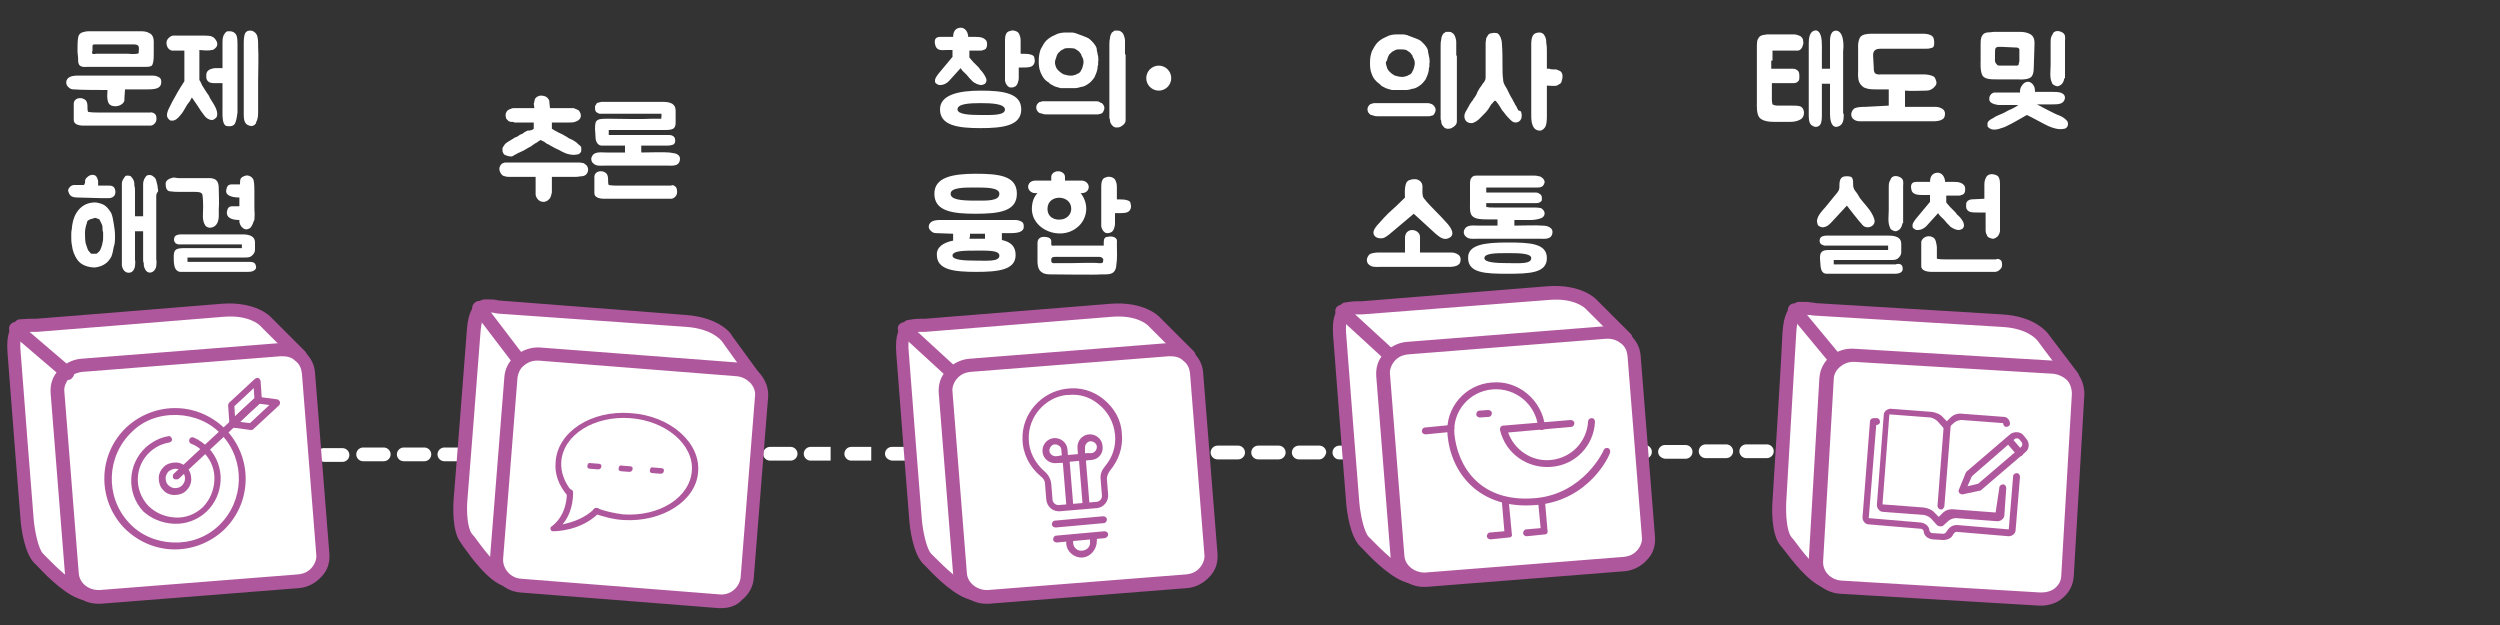 <?xml version="1.0" encoding="utf-8"?>
<!-- Generator: Adobe Illustrator 23.1.0, SVG Export Plug-In . SVG Version: 6.00 Build 0)  -->
<svg version="1.1" id="레이어_1" xmlns="http://www.w3.org/2000/svg" xmlns:xlink="http://www.w3.org/1999/xlink" x="0px"
	 y="0px" width="400px" height="100px" viewBox="0 0 400 100" style="enable-background:new 0 0 400 100;" xml:space="preserve">
<rect x="0" y="0" width="400" height="100" fill="#333333" stroke="none"/>
<path style="fill:#FFFFFF;" d="M50.7,72.8c0-0.6,0.5-1.1,1.1-1.1h3c0.6,0,1.1,0.5,1.1,1.1l0,0c0,0.6-0.5,1.1-1.1,1.1h-3
	C51.2,73.8,50.7,73.3,50.7,72.8z M57,72.7c0-0.6,0.5-1.1,1.1-1.1h3.3c0.6,0,1.1,0.5,1.1,1.1l0,0c0,0.6-0.5,1.1-1.1,1.1h-3.3
	C57.5,73.8,57,73.3,57,72.7z M63.5,72.7c0-0.6,0.5-1.1,1.1-1.1h3.3c0.6,0,1.1,0.5,1.1,1.1l0,0c0,0.6-0.5,1.1-1.1,1.1h-3.3
	C64,73.8,63.5,73.3,63.5,72.7L63.5,72.7z M70,72.7c0-0.6,0.5-1.1,1.1-1.1h3.3c0.6,0,1.1,0.5,1.1,1.1l0,0c0,0.6-0.5,1.1-1.1,1.1h-3.3
	C70.5,73.8,70,73.3,70,72.7L70,72.7z M76.5,72.7c0-0.6,0.5-1.1,1.1-1.1h3.3c0.6,0,1.1,0.5,1.1,1.1l0,0c0,0.6-0.5,1.1-1.1,1.1h-3.3
	C77,73.8,76.5,73.3,76.5,72.7L76.5,72.7z M83,72.7c0-0.6,0.5-1.1,1.1-1.1h3.3c0.6,0,1.1,0.5,1.1,1.1l0,0c0,0.6-0.5,1.1-1.1,1.1h-3.3
	C83.5,73.8,83,73.3,83,72.7L83,72.7z M89.6,72.7c0-0.6,0.5-1.1,1.1-1.1H94c0.6,0,1.1,0.5,1.1,1.1l0,0c0,0.6-0.5,1.1-1.1,1.1h-3.3
	C90,73.8,89.6,73.3,89.6,72.7L89.6,72.7z M96.1,72.7c0-0.6,0.5-1.1,1.1-1.1h3.3c0.6,0,1.1,0.5,1.1,1.1l0,0c0,0.6-0.5,1.1-1.1,1.1
	h-3.3C96.6,73.7,96.1,73.3,96.1,72.7L96.1,72.7z M102.6,72.7c0-0.6,0.5-1.1,1.1-1.1h3.3c0.6,0,1.1,0.5,1.1,1.1l0,0
	c0,0.6-0.5,1.1-1.1,1.1h-3.3C103.1,73.7,102.6,73.2,102.6,72.7L102.6,72.7z M109.1,72.6c0-0.6,0.5-1.1,1.1-1.1h3.3
	c0.6,0,1.1,0.5,1.1,1.1l0,0c0,0.6-0.5,1.1-1.1,1.1h-3.3C109.6,73.7,109.1,73.2,109.1,72.6L109.1,72.6z M115.6,72.6
	c0-0.6,0.5-1.1,1.1-1.1h3.3c0.6,0,1.1,0.5,1.1,1.1l0,0c0,0.6-0.5,1.1-1.1,1.1h-3.3C116.1,73.7,115.6,73.2,115.6,72.6L115.6,72.6z
	 M122.1,72.6c0-0.6,0.5-1.1,1.1-1.1h3.3c0.6,0,1.1,0.5,1.1,1.1l0,0c0,0.6-0.5,1.1-1.1,1.1h-3.3C122.6,73.7,122.1,73.2,122.1,72.6
	L122.1,72.6z M128.6,72.6c0-0.6,0.5-1.1,1.1-1.1h3.2v2.2v-1.1v1.1h-3.2C129.1,73.7,128.6,73.2,128.6,72.6L128.6,72.6z M135.1,72.6
	c0-0.6,0.5-1.1,1.1-1.1h3.2v2.2v-1.1v1.1h-3.2C135.6,73.7,135.1,73.2,135.1,72.6L135.1,72.6z M141.6,72.6c0-0.6,0.5-1.1,1.1-1.1h3.2
	v2.2v-1.1v1.1h-3.2C142.1,73.6,141.6,73.2,141.6,72.6L141.6,72.6z M148.1,72.5c0-0.6,0.5-1.1,1.1-1.1h3.2v2.2v-1.1v1.1h-3.2
	C148.6,73.6,148.1,73.1,148.1,72.5L148.1,72.5z M154.6,72.5c0-0.6,0.5-1.1,1.1-1.1h3.3c0.6,0,1.1,0.5,1.1,1.1l0,0
	c0,0.6-0.5,1.1-1.1,1.1h-3.3C155.1,73.6,154.6,73.1,154.6,72.5L154.6,72.5z M161.1,72.5c0-0.6,0.5-1.1,1.1-1.1h3.3
	c0.6,0,1.1,0.5,1.1,1.1l0,0c0,0.6-0.5,1.1-1.1,1.1h-3.3C161.6,73.6,161.1,73.1,161.1,72.5z M167.7,72.5c0-0.6,0.5-1.1,1.1-1.1h3.3
	c0.6,0,1,0.5,1.1,1.1c0,0.6-0.5,1.1-1.1,1.1h-3.3C168.1,73.6,167.7,73.1,167.7,72.5L167.7,72.5z M174.2,72.5c0-0.6,0.5-1.1,1.1-1.1
	h3.3c0.6,0,1.1,0.5,1.1,1.1l0,0c0,0.6-0.5,1.1-1.1,1.1h-3.3C174.7,73.6,174.2,73.1,174.2,72.5z M180.7,72.5c0-0.6,0.5-1.1,1.1-1.1
	h3.2c0.6,0,1.1,0.5,1.1,1.1s-0.5,1.1-1.1,1.1h-3.2C181.2,73.5,180.7,73.1,180.7,72.5L180.7,72.5z M187.2,72.4c0-0.6,0.5-1.1,1.1-1.1
	h3.3c0.6,0,1.1,0.5,1.1,1.1l0,0c0,0.6-0.5,1.1-1.1,1.1h-3.3C187.6,73.5,187.2,73,187.2,72.4L187.2,72.4z M193.7,72.4
	c0-0.6,0.5-1.1,1.1-1.1h3.3c0.6,0,1.1,0.5,1.1,1.1l0,0c0,0.6-0.5,1.1-1.1,1.1h-3.3C194.2,73.5,193.7,73,193.7,72.4L193.7,72.4z
	 M200.2,72.4c0-0.6,0.5-1.1,1.1-1.1h3.3c0.6,0,1.1,0.5,1.1,1.1l0,0c0,0.6-0.5,1.1-1.1,1.1h-3.3C200.7,73.5,200.2,73,200.2,72.4
	L200.2,72.4z M206.7,72.4c0-0.6,0.5-1.1,1.1-1.1h3.3c0.6,0,1.1,0.5,1.1,1.1c-0.1,0.5-0.5,1.1-1.1,1.1h-3.3
	C207.2,73.5,206.7,73,206.7,72.4L206.7,72.4z M213.2,72.4c0-0.6,0.5-1.1,1.1-1.1h3.2c0.6,0,1.1,0.5,1.1,1.1l0,0
	c0,0.6-0.5,1.1-1.1,1.1h-3.3C213.7,73.5,213.2,73,213.2,72.4L213.2,72.4z M219.7,72.4c0-0.6,0.5-1.1,1.1-1.1h3.2
	c0.6,0,1.1,0.5,1.1,1.1l0,0c0,0.6-0.5,1.1-1,1.1h-3.3C220.2,73.4,219.7,73,219.7,72.4L219.7,72.4z M226.2,72.4
	c0-0.6,0.5-1.1,1.1-1.1h3.2c0.6,0,1.1,0.5,1.1,1.1l0,0c0,0.6-0.5,1.1-1,1.1h-3.3C226.7,73.4,226.2,72.9,226.2,72.4L226.2,72.4z
	 M232.7,72.3c0-0.6,0.5-1.1,1.1-1.1h3.2c0.6,0,1.1,0.5,1.1,1.1l0,0c0,0.6-0.4,1.1-1,1.1h-3.3C233.2,73.4,232.7,72.9,232.7,72.3
	L232.7,72.3z M239.2,72.3c0-0.6,0.5-1.1,1.1-1.1h3.2c0.6,0,1.1,0.5,1.1,1.1l0,0c0,0.6-0.4,1.1-1,1.1h-3.3
	C239.7,73.4,239.2,72.9,239.2,72.3L239.2,72.3z M245.7,72.3c0-0.6,0.5-1.1,1.1-1.1h3.2c0.6,0,1.1,0.5,1.1,1.1l0,0
	c0,0.6-0.4,1.1-1,1.1H250h-3.2C246.2,73.4,245.7,72.9,245.7,72.3L245.7,72.3z M252.2,72.3c0-0.6,0.5-1.1,1.1-1.1h3.1
	c0.6,0,1.1,0.5,1.1,1.1l0,0c0,0.6-0.4,1.1-1,1.1h-3.3C252.7,73.4,252.3,72.9,252.2,72.3L252.2,72.3z M258.8,72.3
	c0-0.6,0.5-1.1,1.1-1.1h3.3c0.6,0,1.1,0.5,1.1,1.1l0,0c0,0.6-0.5,1.1-1.1,1.1h-3.3C259.2,73.4,258.8,72.9,258.8,72.3L258.8,72.3z
	 M265.3,72.3c0-0.6,0.5-1.1,1.1-1.1h3.3c0.6,0,1.1,0.5,1.1,1.1l0,0c0,0.6-0.5,1.1-1.1,1.1h-3.3C265.8,73.3,265.3,72.9,265.3,72.3
	L265.3,72.3z M271.8,72.2c0-0.6,0.5-1.1,1.1-1.1h3.3c0.6,0,1.1,0.5,1.1,1.1l0,0c0,0.6-0.5,1.1-1.1,1.1h-3.3
	C272.3,73.3,271.8,72.8,271.8,72.2L271.8,72.2z M278.3,72.2c0-0.6,0.5-1.1,1.1-1.1h3.3c0.6,0,1.1,0.5,1.1,1.1l0,0
	c0,0.6-0.5,1.1-1.1,1.1h-3.3C278.8,73.3,278.3,72.8,278.3,72.2L278.3,72.2z M284.8,72.2c0-0.6,0.5-1.1,1.1-1.1h3.3
	c0.6,0,1.1,0.5,1.1,1.1s-0.5,1.1-1.1,1.1h-3.3C285.3,73.3,284.8,72.8,284.8,72.2L284.8,72.2z"/>
<g>
	<g>
		<path style="fill:#FFFFFF;" d="M283.4,9.7c0,0,0,0.8,0,1.3c0.8,0,1.4,0,1.4,0h1c0.1,0,0.2,0,0.4,0h0.5c0.3,0,0.6,0,0.8,0.2
			c0.4,0.2,0.4,0.7,0.4,1.1c0,0.2,0,0.4-0.1,0.6c-0.3,0.4-0.6,0.4-0.9,0.4h-1.6c-0.4,0-1.5,0-1.8,0c0,1,0,2.2,0,2.2V16
			c0,0.3,0.1,0.7,0.1,0.7c0.2,0.1,0.4,0.2,0.9,0.2c0.4,0,1.9,0,2,0h0.3c0.4,0,0.8,0,1.2,0.1c0.1,0,0.1,0.1,0.2,0.1
			c0.6,0.4,0.6,1.6-0.1,2c-0.5,0.3-1.1,0.4-1.7,0.4h-0.6c-0.7,0-0.9,0-1.6,0h-0.3c-0.8,0-1.9-0.1-2.4-0.7s-0.4-2.2-0.4-2.2V7.3
			c0-0.1,0-0.9,0.2-1.1c0.2-0.4,0.4-0.5,0.8-0.6c0.2,0,0.6-0.1,0.6-0.1h3.6c0,0,0.4,0,0.6,0l0,0c0.2,0,0.4,0,0.7,0.1
			c0.2,0.1,0.4,0.1,0.6,0.3c0.2,0.2,0.3,0.4,0.3,0.6s0.1,0.4,0,0.6c-0.1,0.5-0.4,1-0.9,1h-4v1.6H283.4z M295,18.2
			c0,0.7,0,1.5-0.6,1.9c-0.2,0.1-0.4,0.2-0.6,0.2c-0.9,0-1-1.4-1-2.1v-4.8h-1.3v4.9c0,0.6,0,1.3-0.3,1.7c-0.2,0.2-0.4,0.3-0.7,0.3
			c-0.3,0-0.5-0.2-0.7-0.3c-0.4-0.4-0.4-1.1-0.4-1.7V6.9c0-0.7,0.1-1.8,0.9-2c0.3-0.1,0.5,0,0.7,0.2c0.6,0.6,0.5,2.2,0.5,3.3V11h1.3
			V7.1c0-0.7-0.1-2.1,0.9-2.2c0.3,0,0.5,0.1,0.7,0.3c0.6,0.6,0.6,2.2,0.5,3.1v9.9H295z"/>
		<path style="fill:#FFFFFF;" d="M302.2,16.9v-2.6c-0.7,0-1.2,0-1.9,0c-0.6,0-1.3,0-1.8-0.2c-0.4-0.1-0.8-0.5-1-0.9
			c-0.3-0.6-0.2-1.7-0.2-1.8V7.9c0-0.1-0.1-1.2,0.3-1.9c0.3-0.5,1.1-0.6,1.8-0.6h8.1c0.1,0,1.7-0.1,1.9,0.8c0.1,0.3,0.1,1,0,1.2
			c-0.1,0.2-0.3,0.3-0.5,0.3c-0.2,0.1-0.6,0.1-1.1,0.1h-7c-1.2,0-1.1,0.9-1.1,1.2l0.1,1.8c0,0.3,0,0.7,0.2,0.9
			c0.3,0.3,0.7,0.2,1.1,0.2h6.6c0.6,0,1.2,0.1,1.6,0.3c0.3,0.1,0.4,0.5,0.5,0.8s0,0.6-0.2,0.8c-0.3,0.4-0.8,0.7-1.4,0.7
			c-1.1,0-2.3,0.1-3.4,0v2.6h4.9c0.4,0,0.8,0.1,1.2,0.4c0.2,0.2,0.3,0.4,0.3,0.7c0,0.3-0.1,0.7-0.3,0.8c-0.4,0.4-1.4,0.4-1.4,0.4
			c-11,0-11.1,0-11.2,0c-0.5,0-1.2,0.1-1.7-0.3c-0.3-0.2-0.4-0.5-0.4-0.8c0-0.4,0.3-0.9,0.6-1c0.5-0.2,1.1-0.2,1.6-0.2L302.2,16.9z"
			/>
		<path style="fill:#FFFFFF;" d="M319.5,12.7L319.5,12.7c-0.9,0-1.9,0-2.3-0.6c-0.4-0.7-0.3-2.2-0.3-2.3c0,0,0-0.4,0-1.3
			s0-1.5,0-1.5c0-0.2,0-0.9,0.2-1.2c0.2-0.4,0.4-0.5,0.8-0.6c0.3,0,1.1-0.1,1.1-0.1h4.2c0.6,0,1.2,0.1,1.7,0.4
			c0.8,0.5,0.6,1.5,0.6,2.2l-0.1,3.2c0,0.5-0.1,1.4-0.7,1.6c-0.7,0.3-1.4,0.2-2.1,0.2C322.2,12.7,319.9,12.7,319.5,12.7z
			 M330.6,19.2c0.5,0.4,0.3,1.3-0.3,1.4c-0.9,0.2-1.8-0.1-2.5-0.4c-0.5-0.2-3-1.6-3.5-1.8c-0.2,0.1-2.6,1.5-2.7,1.5
			c-0.4,0.2-0.9,0.5-1.4,0.6c-0.5,0.2-1,0.3-1.5,0.2c-0.3-0.1-0.7-0.3-0.7-0.6c0-0.2,0-0.3,0-0.4c0.1-0.4,0.5-0.6,0.9-0.8
			c0.4-0.3,0.9-0.5,1.4-0.7s0.9-0.5,1.4-0.7c0.1,0,1.2-0.6,1.2-0.7h-3.1c0,0-1.4-0.1-1.5-0.8c-0.1-0.5,0.2-1.1,0.8-1.2h4.1
			c0-0.4,0-0.7,0.3-1.1c0.3-0.5,0.9-0.8,1.4-0.5s0.7,0.8,0.7,1.4v0.1h2.7c0.9,0,2,0,2.1,0.9c-0.1,1.1-1.1,1.1-2,1.1h-2.5
			c0.2,0.1,3.2,1.7,3.4,1.7C329.8,18.6,330.2,18.8,330.6,19.2z M320.3,7.5c-0.2,0-0.4,0-0.6,0s-0.3,0.1-0.4,0.2
			c-0.1,0.1-0.1,0.7-0.1,0.7c0,1.3,0,1,0,1s-0.1,0.5,0.2,0.8c0.2,0.3,0.3,0.3,0.8,0.3c1.1,0,1.2,0,1.9,0c0.2,0,0.4,0,0.6,0
			c0.2,0,0.3-0.1,0.3-0.3c0-0.1,0.1-0.3,0.1-0.4V8.5c0-0.2,0-0.4,0-0.6c-0.1-0.3-0.4-0.3-0.6-0.3L320.3,7.5z M330.3,12.5
			c0,0-0.1,0.8-0.6,1.1c-0.2,0.1-0.3,0.2-0.5,0.2c-0.2,0-0.4-0.1-0.6-0.2c-0.1-0.1-0.3-0.2-0.3-0.4c-0.4-0.8-0.2-1.9-0.2-2.8
			c0-1.1,0-2.2,0-3.3V6.8c0-0.3,0-0.6,0.1-0.9c0.1-0.2,0.2-0.4,0.3-0.6c0.2-0.3,0.6-0.4,1-0.3s0.7,0.3,0.8,0.5
			c0.2,0.3,0.1,1,0.1,1.1v5.9H330.3z"/>
	</g>
	<g>
		<path style="fill:#FFFFFF;" d="M290.8,35.8c-0.4-1,0.8-2.1,1.3-2.7c0.4-0.5,0.9-1.1,1.3-1.6c0.3-0.4,0.9-0.9,0.9-1.5
			c0-0.9,0-1.8,1.1-1.8c0.4,0,0.9,0,1,0.4c0.2,0.5,0,1.1,0.2,1.5c0.1,0.4,0.5,0.7,0.7,1.1c0.4,0.8,1.1,1.4,1.6,2.1
			c0.4,0.5,0.8,1.1,1,1.8c0.3,1.1-1.2,1.7-1.9,0.9c-0.9-1-1.7-2.1-2.5-3.1c0,0-2.3,2.5-2.5,2.7c-0.3,0.3-0.6,0.6-1,0.7
			c-0.3,0.1-0.6,0.1-0.9-0.1C291,36.2,290.8,36,290.8,35.8z M304.4,42.7c0.1,0.5,0,0.8-0.5,1c-0.3,0.1-0.7,0.1-0.9,0.1h-9
			c-0.5,0-1.1,0-1.7,0c-0.7,0-0.9-0.5-1-1.1l-0.1-1.3c0-0.3,0-0.8,0.2-1c0.3-0.4,0.8-0.4,1.4-0.4h0.6c0.1,0,0.2,0,0.3,0h8.4v-0.7
			h-8.6c-0.1,0-0.3,0-0.4,0h-0.5c-0.3,0-0.5,0-0.7,0c-0.2-0.1-0.4-0.1-0.6-0.3c-0.2-0.3-0.2-0.5-0.1-0.8c0.1-0.4,0.7-0.5,1-0.5
			c0.2,0,0.4,0,0.6,0h0.3c0.1,0,0.2,0,0.4,0h8.7c1.3,0,2,0.4,2,1.3v1.4c0,0.3-0.2,0.7-0.6,1c-0.3,0.2-0.7,0.2-1,0.2h-9.2v0.7h9.9
			C303.9,42.1,304.3,42.3,304.4,42.7z M304.4,35.7c0,0-0.1,0.8-0.6,1.1c-0.2,0.1-0.3,0.2-0.5,0.2c-0.2,0-0.4-0.1-0.6-0.2
			c-0.1-0.1-0.3-0.2-0.3-0.4c-0.4-0.8-0.2-1.9-0.2-2.8c0-1.1,0-2.2,0-3.3V30c0-0.3,0-0.6,0.1-0.9c0.1-0.2,0.2-0.4,0.3-0.6
			c0.2-0.3,0.6-0.4,1-0.3s0.7,0.3,0.8,0.5c0.2,0.3,0.1,1,0.1,1.1v5.9H304.4z"/>
		<path style="fill:#FFFFFF;" d="M314.2,35.8c0.1,0.3,0,0.6-0.2,0.8c-0.2,0.1-0.4,0.2-0.6,0.2c-0.5,0-1-0.3-1.3-0.5
			c-0.4-0.4-0.8-0.8-1.1-1.2c-0.3-0.3-0.7-0.6-0.9-1l-1.9,2.1c-0.4,0.4-0.9,0.6-1.3,0.6c-0.1,0-0.2,0-0.3,0
			c-0.2-0.1-0.4-0.2-0.5-0.3c-0.2-0.3-0.1-0.7,0.1-1s0.4-0.6,0.6-0.8c0.7-0.8,1.3-1.6,2-2.4v-1.1c-0.2,0-0.7,0-1.1,0
			c-0.6,0-1.5,0-1.8-0.6c-0.1-0.3-0.2-0.7-0.1-1c0.1-0.4,0.5-0.5,0.8-0.5c0.1,0,0.2,0,0.3,0s0.2,0,0.2,0h1.7c0-0.6,0.2-1.2,0.8-1.4
			c0.9-0.3,1.5,0.4,1.6,1.2c0,0.1,0,0.1,0,0.2h1.3c0.9,0,1.4,0.1,1.8,0.6c0.2,0.3,0.2,1.2-0.2,1.4c-0.2,0.1-0.5,0.2-0.7,0.2
			c-0.3,0-0.5,0-0.8,0c-0.5,0-0.9,0-1.2,0c0,0.7,0,0.2,0,1.1c0.1,0.1,0.4,0.5,0.6,0.7s0.4,0.4,0.7,0.7c0.2,0.2,0.3,0.3,0.4,0.5
			C313.6,34.7,314.1,35.3,314.2,35.8z M320.3,42c0.1,0.5,0,0.9-0.3,1.1c-0.3,0.4-0.8,0.4-0.8,0.4h-10.1c-1,0-1.7-0.3-1.7-0.9V40
			c0-0.3,0-1,0-1.3c0.1-0.5,0.6-0.9,1.2-0.9c0.1,0,0.3,0,0.5,0.1c0.7,0.2,0.7,1.1,0.8,1.6c0,0.2,0,1.7,0,1.9c0.1,0,0.3,0.1,1.3,0.1
			c0.8,0,1.6,0,1.6,0h6.6C319.5,41.3,320.3,41.5,320.3,42z M316.4,34c-0.8,0-1.4,0-1.7-0.5c-0.2-0.3-0.1-0.7-0.1-1
			c0.1-0.3,0.3-0.5,0.8-0.6c0.2,0,1.8-0.1,2.1-0.1v-2.1c0-0.3,0-0.6,0.1-0.9c0.1-0.2,0.1-0.4,0.3-0.6c0.2-0.3,0.7-0.4,1.1-0.3
			s0.7,0.2,0.8,0.5c0.2,0.3,0.2,0.9,0.2,1V37l0,0c0,0-0.1,0.7-0.6,1c-0.2,0.1-0.3,0.2-0.5,0.2c-0.2,0-0.5-0.1-0.7-0.2
			c-0.1-0.1-0.3-0.2-0.3-0.4c-0.2-0.3-0.2-0.6-0.2-0.9V34H316.4z"/>
	</g>
</g>
<g>
	<g>
		<path style="fill:#FFFFFF;" d="M20,14.3c0,0.5-0.1,1-0.1,1.8c-0.1,0.5-0.8,0.9-1.4,0.9c-0.8,0-1.2-0.3-1.3-1.1c-0.1-0.5,0-1,0-1.5
			c-1.2,0-4.3,0-5.4-0.1c-0.4,0-0.6-0.1-0.9-0.4c-0.2-0.2-0.3-0.4-0.3-0.7s0.1-0.5,0.3-0.7c0.4-0.4,1.3-0.4,1.4-0.4h11.1
			c0.4,0,0.8,0,1.1,0c0.3,0,0.7,0.1,1,0.3s0.3,0.5,0.3,0.8c0,0.4-0.2,0.7-0.6,0.9c-0.5,0.2-1.2,0.2-1.7,0.2
			C22.3,14.3,21.3,14.3,20,14.3z M25,18.6c0.1,0.5,0,0.9-0.2,1.1c-0.3,0.4-0.7,0.4-0.7,0.4H13.4c-1,0-1.6-0.3-1.6-0.9v-1.7
			c0-0.3,0-0.6,0-0.9c0-0.5,0.4-0.9,1-0.9c0.1,0,0.4,0,0.5,0.1C14,16,14,16.7,14,17.3c0,0.2,0,0.4,0.1,0.6c0.1,0,0.4,0.1,1.4,0.1
			c0.8,0,1.5,0,1.5,0h7.1C24.2,17.9,24.9,18.1,25,18.6z M12.8,10.5c-0.3-0.2-0.3-0.7-0.3-1c0-0.5-0.1-0.9-0.1-1.4
			c0-0.7,0-1.5,0.1-2.1c0.1-0.4,0.2-0.6,0.6-0.8C13.4,5.1,13.8,5,14.2,5c0.4,0,0.9,0,1.4,0h3.7c1.3,0,1.1,0,2.4,0c0.2,0,0.4,0,0.7,0
			c0.5,0,1,0,1.5,0.3c0.5,0.2,0.7,0.8,0.7,1.3c0,0.6,0,1.3,0,1.9c0,0.5,0,1-0.1,1.5c-0.1,0.3-0.1,0.5-0.4,0.6s-0.6,0.1-0.9,0.1h-8.4
			c-0.3,0-0.5,0-0.8,0C13.6,10.7,13.2,10.8,12.8,10.5C12.8,10.6,12.8,10.5,12.8,10.5z M14.8,8.6c0.1,0.1,0.6,0,0.6,0h5.1
			c0,0,0.9,0.1,1.4,0c0.3,0,0.3-0.1,0.3-0.4c0-0.2,0.1-0.7-0.1-0.9c-0.2-0.2-0.6-0.2-0.8-0.2h-1.8c-0.2,0-2.5,0-2.7,0
			c-0.5,0-1.1,0-1.6,0c-0.2,0-0.3,0-0.4,0.2c0,0.2,0,0.5,0,0.6v0.2C14.7,8.4,14.7,8.5,14.8,8.6z"/>
		<path style="fill:#FFFFFF;" d="M27.5,8.1c-0.4-0.1-0.7-0.4-0.8-0.8c-0.1-0.4-0.1-0.7,0.1-1C27,6,27.3,5.8,27.6,5.7
			c0.2,0,1.5,0,1.7,0h3.5c0.9,0,1.4,0.1,1.8,0.8c0.2,0.3,0.2,0.6,0.1,0.9C34.5,7.7,34.2,8,33.9,8c-0.5,0.1-0.9,0.1-2,0
			c0,0.2,0,4.6,0,4.8c0.2,0.2,0.4,0.9,0.6,1.1c0.2,0.3,0.4,0.7,0.7,1.1c0.2,0.2,0.3,0.5,0.4,0.7c0.4,0.7,0.9,1.3,1.1,2.1
			c0.1,0.4,0.1,0.9-0.2,1.1c-0.2,0.2-0.4,0.3-0.6,0.3c-0.5,0-1-0.4-1.2-0.7c-0.4-0.5-0.8-1.1-1.1-1.6c-0.3-0.4-0.6-0.9-0.9-1.3
			c-0.1,0.2-0.3,0.5-0.4,0.7c-0.2,0.2-0.4,0.5-0.5,0.7c-0.3,0.5-0.6,1.1-1,1.5c-0.4,0.5-0.8,0.8-1.2,0.8c-0.1,0-0.2,0-0.3,0
			c-0.2-0.1-0.4-0.3-0.5-0.5c-0.2-0.4,0-1,0.2-1.4s0.4-0.8,0.6-1.2c0.1-0.2,0.3-0.5,0.4-0.7c0.4-0.8,1.3-2.2,1.5-2.5V8.1
			C28.6,8.1,27.6,8.1,27.5,8.1z M37.7,19.5c-0.1,0.4-0.4,0.7-1,0.7c-0.2,0-0.4,0-0.6-0.1c-0.5-0.3-0.5-1.5-0.5-1.9v-4.9h-1.5
			c-0.4,0-1.1-0.2-1.1-1c0-0.5,0-0.9,0.6-1.2c0.2-0.1,0.6-0.2,0.9-0.2h1.1v-4c0-0.3,0-0.7,0.1-1c0-0.1,0.1-0.2,0.1-0.3
			C36,5.3,36.1,5.1,36.4,5c0.1,0,0.3,0,0.4,0c0.4,0,0.8,0.2,1,0.6C38,5.9,38,6.9,38,7c0,9.4,0,11,0,11
			C37.9,18.6,37.9,18.9,37.7,19.5z M40.7,20c-0.3,0.2-0.5,0.2-0.8,0.1c-0.8-0.2-0.9-1-0.9-1.7V7.1c0-0.6,0-1.5,0.3-1.9
			c0.3-0.3,0.4-0.3,0.8-0.3c0.4,0,0.8,0.3,1,0.7c0.2,0.5,0.2,1.1,0.2,1.7v0.1c0.1,2,0,3.7,0,5.5v4.8c0,0.7,0,1.3-0.3,1.8
			C41,19.8,40.8,19.9,40.7,20z"/>
	</g>
	<g>
		<path style="fill:#FFFFFF;" d="M17.4,29.7c0.2,0,0.4,0,0.6,0.1s0.3,0.2,0.4,0.5s0.1,0.7-0.1,1c-0.1,0.1-0.3,0.3-0.4,0.3
			c-0.2,0.1-0.4,0.1-0.6,0.1s-0.4,0-0.6,0s-0.4,0-0.6,0l-3.7-0.1c-0.5,0-0.9-0.1-1.1-0.3c-0.2-0.2-0.3-0.4-0.4-0.8
			c0-0.2,0.1-0.4,0.3-0.6s0.4-0.3,0.7-0.3c0,0,0.1,0,0.3,0s0.4,0,0.6,0c0.2,0,0.4,0,0.5,0s0.2,0,0.2-0.1s0.1-0.2,0.1-0.2
			c0-0.1,0-0.2,0-0.2c0-0.3,0.1-0.5,0.2-0.6c0.1-0.1,0.3-0.3,0.5-0.4c0.4-0.2,1-0.2,1.2,0.3c0.1,0.1,0.1,0.2,0.1,0.3
			c0.1,0.1,0.1,0.2,0.1,0.3c0,0.1,0,0.2,0,0.3c0,0.1,0,0.2,0,0.4h0.6c0.1,0,0.2,0,0.4,0c0.2,0,0.3,0,0.4,0
			C17.1,29.7,17.4,29.7,17.4,29.7z M16.8,32.9c0.4,0.3,0.7,0.7,1,1.2c0.2,0.5,0.3,1,0.4,1.7c0.1,0.6,0.2,1.2,0.2,1.9s0,1.3-0.2,1.8
			c-0.1,0.6-0.2,1.1-0.4,1.6c-0.3,0.5-0.6,0.9-1.1,1.2s-0.9,0.4-1.5,0.5c-0.5,0-1.1-0.1-1.6-0.3s-0.9-0.5-1.2-0.9
			c-0.5-0.7-0.8-1.5-0.9-2.4c-0.1-0.5-0.1-0.9-0.1-1.4s0-0.8,0.1-1.2c0-0.4,0.1-0.8,0.2-1.3c0.5-1.8,1.8-3,3.7-2.9
			C15.9,32.5,16.4,32.6,16.8,32.9z M15.8,40.3c0.2-0.2,0.3-0.4,0.4-0.7s0.2-0.6,0.2-0.8c0.1-0.3,0.1-0.6,0.1-0.8s0-0.5,0-0.8
			c-0.1-0.3-0.1-0.5-0.1-0.8s-0.1-0.5-0.2-0.7s-0.2-0.4-0.3-0.6c-0.2-0.1-0.3-0.1-0.5-0.2c-0.2-0.1-0.4,0-0.6,0.1
			c-0.2,0-0.4,0.1-0.6,0.2c-0.2,0.1-0.3,0.3-0.3,0.5c-0.2,0.5-0.3,1.1-0.3,1.5c0,0.6,0,1.1,0.1,1.7c0.1,0.3,0.2,0.6,0.3,0.9
			c0.1,0.3,0.3,0.5,0.5,0.7c0,0.1,0.1,0.1,0.2,0.1c0,0,0.2,0,0.3,0s0.2,0,0.3,0s0.2,0,0.2,0C15.4,40.6,15.6,40.5,15.8,40.3z
			 M25,41.5c0.1,0.4,0,0.7,0,1.1c-0.2,1.1-1.5,1.5-1.9,0.2C23,42.6,23,42.4,23,42.1c-0.1-0.2-0.1-0.4-0.1-0.6V37h-1.3v4.6
			c0.1,0.3,0,0.6,0,1c-0.1,0.6-0.5,1.2-1.3,1c-0.5-0.2-0.7-0.6-0.8-1.1c0-0.3,0-0.6,0-0.9V30.4v-0.1c0-0.1,0-0.1,0-0.2
			c0-0.2,0-0.4,0-0.6s0-0.4,0.1-0.6s0.2-0.4,0.3-0.5c0.1-0.2,0.2-0.3,0.4-0.3c0.3,0,0.6,0,0.7,0.2c0.2,0.2,0.3,0.4,0.4,0.6
			c0.1,0.3,0.1,0.5,0.1,0.8c0.1,0.3,0.1,0.6,0.1,1c0,0.3,0,0.6,0,0.9v3h1.3v-4.4c0-0.2,0-0.4,0-0.6s0-0.5,0.1-0.7
			c0-0.2,0.2-0.4,0.3-0.6c0.1-0.2,0.3-0.3,0.6-0.3c0.3,0,0.5,0.1,0.7,0.3c0.2,0.1,0.3,0.3,0.4,0.6c0.1,0.3,0.1,0.5,0.2,0.8
			c0,0.3,0.1,0.6,0.1,0.9C25,31,25,31.2,25,31.4V41.5z"/>
		<path style="fill:#FFFFFF;" d="M35,30.2c0,1.1,0.1,2.2,0,3.3c0,0.7,0.1,1.7-0.3,2.3c-0.4,0.7-1.5,0.9-1.9,0.2
			c-0.5-0.8-0.3-1.9-0.3-2.8c0-0.6,0-1.2-0.1-2c-0.1-0.5-0.7-0.5-1.4-0.5h-2.2c-0.8,0-0.8,0-1.7-0.1c-0.4-0.1-0.6-0.5-0.6-1.2
			c0-0.5,0.5-0.8,0.9-0.9c0.5-0.2,0.7,0,1.2,0c0.1,0,0.1,0,0.1,0s0,0,5,0C34.7,28.6,35,29.1,35,30.2z M40.9,42.4
			c0.2,0.5,0,0.8-0.5,1c-0.3,0.1-0.6,0.1-0.9,0.1h-9c-0.5,0-1.1,0-1.6,0s-0.9-0.4-1-1c-0.1-0.4-0.1-0.9-0.1-1.2v-0.2
			c0-0.3,0-0.7,0.2-1c0.3-0.4,1-0.4,1.6-0.4H30c0.1,0,0.2,0,0.3,0h8.4v-0.6h-8.6c-0.1,0-0.3,0-0.4,0h-0.5c-0.3,0-0.5,0-0.7,0
			C28.3,39,28.1,39,28,38.8c-0.2-0.3-0.2-0.5-0.1-0.8c0.1-0.4,0.7-0.5,1-0.5c0.2,0,0.4,0,0.6,0h0.3c0.1,0,0.2,0,0.3,0h8.7
			c1.3,0,2,0.4,2,1.3V40c0,0.3-0.2,0.7-0.6,1c-0.3,0.2-0.7,0.2-1,0.2H30v0.7h10C40.4,41.9,40.8,42,40.9,42.4z M40.3,36.1
			c-0.1,0.2-0.2,0.3-0.3,0.4c-0.2,0.1-0.4,0.2-0.6,0.2c-0.2,0-0.4-0.1-0.5-0.2c-0.5-0.3-0.6-1-0.6-1v-0.3c-0.9,0-2.1-0.2-2-1.3
			c0.1-0.6,0.3-0.9,0.9-0.9c0.3,0,0.7,0,1.1,0v-1.4c-0.9,0-2.3-0.2-2.1-1.2c0.1-0.6,0.3-0.9,0.9-0.9c0.3,0,0.8,0,1.3,0
			c0-0.2,0-0.7,0.1-0.9c0.1-0.2,0.4-0.4,0.8-0.5c0.4-0.1,0.8,0.1,1,0.3c0.2,0.2,0.3,0.4,0.3,0.6c0.1,0.3,0.1,1.4,0.1,1.6V33
			c0,1.4,0.1,0.7,0,2.2C40.5,35.5,40.5,35.8,40.3,36.1z"/>
	</g>
</g>
<g>
	<path style="fill:#FFFFFF;" d="M93.9,26.5c0.1,0.2,0.2,0.4,0.2,0.6c0,0.3-0.1,0.6-0.3,0.8c-0.2,0.2-0.5,0.3-0.7,0.3
		c-0.3,0-0.6,0.1-1,0.1h-3.8c0,0.4,0,1.3,0,1.6c0,0.3,0,0.6,0,0.9c-0.1,0.3-0.1,0.5-0.2,0.7c-0.1,0.3-0.3,0.4-0.5,0.6
		c-0.2,0.1-0.4,0.2-0.6,0.2c-0.3,0-0.6-0.1-0.7-0.2c-0.2-0.1-0.3-0.3-0.4-0.4c-0.1-0.2-0.2-0.4-0.2-0.6v-2.8h-4.1
		c-0.3,0-0.6,0-0.8-0.1c-0.3,0-0.5-0.2-0.7-0.5c-0.1-0.2-0.2-0.4-0.2-0.7c0-0.2,0.1-0.5,0.3-0.7c0.1-0.1,0.2-0.2,0.3-0.2
		c0.2-0.1,0.3-0.1,0.4-0.1c0.2,0,0.3,0,0.4,0h10.8c0.2,0,0.5,0,0.6,0c0.3,0,0.4,0.1,0.7,0.1C93.6,26.3,93.7,26.3,93.9,26.5z
		 M85.4,20.6v-1h-2.6c-0.2,0-0.3,0-0.5,0c-0.1-0.1-0.3-0.1-0.4-0.1c-0.2,0-0.3,0-0.5-0.1c-0.1-0.1-0.2-0.2-0.4-0.4
		c0-0.1-0.1-0.3-0.1-0.5s0-0.4,0.1-0.5c0.1-0.3,0.3-0.4,0.5-0.5s0.5-0.2,0.7-0.2h0.4c0.2,0,0.4,0,0.5,0s0.3,0,0.4,0h2l-0.1-0.7
		c0-0.1,0.1-0.2,0.1-0.4c0-0.1,0.1-0.3,0.1-0.4c0.1-0.1,0.2-0.2,0.3-0.3c0.2-0.1,0.4-0.2,0.6-0.2s0.4,0,0.7,0.1
		c0.2,0.1,0.4,0.2,0.5,0.4c0.2,0.2,0.2,0.4,0.2,0.6l0.1,0.9h3c0.3,0,0.5,0,0.8,0c0.2,0.1,0.5,0.2,0.7,0.3c0.2,0.1,0.3,0.4,0.4,0.6
		c0.1,0.4,0,0.7-0.2,0.9c-0.2,0.2-0.4,0.3-0.7,0.4c-0.3,0.1-0.6,0.1-1,0.1h-0.8c-0.2,0-0.4,0-0.6,0h-1.3v1c0.2,0.1,0.3,0.2,0.5,0.3
		c0,0,0.1,0.1,0.2,0.1c0.1,0.1,0.2,0.1,0.2,0.1c0.1,0.1,0.3,0.2,0.4,0.2c0.1,0.1,0.2,0.1,0.4,0.2c0.3,0.2,0.5,0.3,0.7,0.4
		c0.2,0.2,0.5,0.3,0.7,0.4c0.3,0.1,0.5,0.3,0.7,0.4c0.3,0.2,0.4,0.4,0.7,0.6c0.1,0.1,0.2,0.2,0.2,0.3c0,0.2,0,0.3,0,0.5
		s-0.1,0.3-0.2,0.4s-0.2,0.2-0.4,0.2c-0.4,0.1-0.8,0.1-1.3,0s-0.9-0.3-1.3-0.5c-0.3-0.2-0.6-0.3-1-0.5c-0.3-0.2-0.6-0.3-0.9-0.5
		c-0.1-0.1-0.2-0.1-0.4-0.2c-0.1-0.1-0.3-0.2-0.4-0.3c-0.2-0.1-0.4-0.2-0.6-0.3c-0.2,0.1-0.5,0.3-0.6,0.4c-0.2,0.1-0.4,0.2-0.5,0.3
		c-0.2,0.1-0.3,0.2-0.4,0.3c-0.4,0.2-0.6,0.3-0.9,0.5s-0.6,0.3-1,0.5c-0.3,0.1-0.5,0.3-0.8,0.4c-0.2,0.2-0.5,0.3-0.8,0.2
		c-0.2,0-0.4-0.1-0.7-0.2c-0.2-0.1-0.3-0.3-0.4-0.6c0-0.2,0-0.3,0-0.5c0.1-0.2,0.2-0.4,0.3-0.5c0.1-0.2,0.3-0.3,0.4-0.4l1.3-0.8
		c0.3-0.1,0.5-0.2,0.6-0.3c0.2-0.2,0.4-0.2,0.6-0.3c0.2-0.2,0.4-0.3,0.8-0.5C84.9,20.9,85.2,20.8,85.4,20.6z"/>
	<path style="fill:#FFFFFF;" d="M108.5,24.8c0.2,0.1,0.3,0.4,0.3,0.6c0,0.3-0.1,0.6-0.3,0.8c-0.4,0.4-1.4,0.3-1.5,0.3H96.7
		c-0.6,0-1.3,0.1-1.7-0.3c-0.3-0.2-0.4-0.5-0.4-0.8s0.3-0.8,0.7-0.9c0.5-0.2,1.1-0.1,1.7-0.1c1.3,0,1.7,0,3,0v-1.1h-2.1
		c-0.5,0-1.1,0-1.6,0s-0.9-0.4-1-1.1c0-0.5-0.1-1.3-0.1-1.6c0-0.3,0-0.9,0.2-1.2c0.3-0.4,1-0.4,1.6-0.4h0.7c0.8,0,5.2,0.1,6.5,0
		c0.9,0,0.9,0,1.6,0c0-0.1,0.1-0.8,0-0.8h-1.5c-1,0-6.2,0-7.2,0h-0.5c-0.3,0-0.5,0-0.7,0c-0.2-0.1-0.5-0.2-0.6-0.4
		c-0.1-0.2-0.1-0.5-0.1-0.7s0.2-0.4,0.3-0.6c0.2-0.1,0.4-0.1,0.7-0.2c0.2,0,0.4,0,0.6,0s0.4,0,0.7,0c0.8,0,2.2,0,3.3,0h5.3
		c1.3,0,2,0.4,2,1.4V19c0,0.5,0.1,1.3-0.4,1.6c-0.4,0.2-0.9,0.2-1.4,0.2h-8.9v0.8h9.1c0.2,0,0.4,0,0.6,0c0.4,0,0.8,0.2,0.9,0.6
		c0.1,0.5,0,0.9-0.5,1c-0.3,0.1-0.7,0.1-0.9,0.1h-4c0,0.3,0,0.8,0,1.1c1.4,0,3.4-0.1,4.5,0C107.7,24.5,108.2,24.5,108.5,24.8z
		 M108.3,30.3c0.1,0.5,0,0.9-0.2,1.1c-0.3,0.4-0.7,0.4-0.7,0.4H96.7c-1,0-1.6-0.3-1.6-0.9v-1.7c0-0.3,0-0.6,0-0.9
		c0-0.5,0.4-0.9,1-0.9c0.1,0,0.4,0,0.5,0.1c0.7,0.2,0.7,0.9,0.7,1.5c0,0.2,0,0.4,0.1,0.6c0.1,0,0.4,0.1,1.4,0.1c0.8,0,1.5,0,1.5,0
		h7.1C107.5,29.5,108.2,29.7,108.3,30.3z"/>
</g>
<g>
	<path style="fill:#FFFFFF;" d="M120.9,60.6l-4.6-6.4c0,0-1.6-2.4-6.5-2.8c-2.2-0.2-29.7-2.3-29.7-2.3c-1.1-0.1-0.7-0.2-2.6-0.2
		c-0.6,0.6-1.4,0.9-1.6,3.9s-2.1,26.9-2.1,26.9c-0.1,1.5-0.2,4.9,0.9,6.3c1,1.4,3.8,5.6,6.3,6.6C83.3,93.7,119.7,68,120.9,60.6"/>
	<path style="fill:#AF579D;" d="M81,93.8c-0.2,0-0.4,0-0.6-0.1c-2.5-1-5-4.5-6.3-6.3l-0.4-0.6c-1.4-1.8-1.2-5.9-1.1-7.1
		c0,0,1.9-23.9,2.1-26.9c0.2-2.9,1-3.8,1.8-4.5l0.2-0.1c0.2-0.2,0.5-0.2,0.7-0.3c1.2,0,1.6,0,2,0.1c0.2,0,0.3,0.1,0.7,0.1l29.7,2.3
		c5.4,0.4,7.3,3.1,7.3,3.3l4.6,6.3c0.2,0.2,0.2,0.5,0.2,0.8c-1.2,7.1-28.2,26.6-36.9,31.5C82.8,93.4,81.7,93.8,81,93.8z M81,91.7
		L81,91.7L81,91.7z M77.9,50c-0.4,0.4-0.8,0.9-1,2.9c-0.2,3-2.1,26.9-2.1,26.9c-0.2,2.1,0,4.7,0.7,5.6L76,86
		c1.1,1.5,3.4,4.7,5.2,5.5c4-0.6,36.3-24,38.6-30.9l-4.3-6c-0.1-0.1-1.5-2-5.7-2.3L80,50.2c-0.4,0-0.6-0.1-0.8-0.1
		C78.9,50,78.6,50,77.9,50z"/>
	<path style="fill:#FFFFFF;" d="M119.6,92.5c-0.2,2.2-2.2,3.9-4.5,3.7l-31.7-2.5c-2.3-0.2-4.1-2.1-3.9-4.3l2.3-29
		c0.2-2.2,2.2-3.9,4.5-3.7l31.7,2.5c2.3,0.2,4.1,2.1,3.9,4.3L119.6,92.5z"/>
	<path style="fill:#AF579D;" d="M115.4,97.3c-0.1,0-0.3,0-0.4,0l-31.7-2.5c-2.9-0.2-5.1-2.7-4.9-5.5l2.3-29c0.1-1.3,0.7-2.5,1.8-3.4
		c1.1-0.9,2.5-1.4,3.9-1.3L118,58c1.4,0.1,2.7,0.7,3.6,1.8c0.9,1,1.4,2.4,1.3,3.7l-2.3,29c-0.1,1.4-0.8,2.6-1.9,3.5
		C117.9,96.9,116.7,97.3,115.4,97.3z M85.9,57.7c-0.8,0-1.5,0.3-2.1,0.8s-0.9,1.2-1,1.9l-2.3,29c-0.1,1.6,1.2,3.1,2.9,3.2l31.7,2.5
		c0.9,0.1,1.7-0.2,2.3-0.7c0.6-0.5,1-1.2,1.1-2l0,0l2.3-29c0.1-0.8-0.2-1.5-0.7-2.1c-0.6-0.6-1.3-1-2.2-1.1l-31.7-2.5
		C86.1,57.7,86,57.7,85.9,57.7z"/>
	<path style="fill:#AF579D;" d="M83.1,58.7c-0.3,0-0.6-0.1-0.9-0.4l-6.4-8.4c-0.4-0.5-0.3-1.1,0.2-1.5s1.1-0.3,1.5,0.2l6.4,8.4
		c0.4,0.5,0.3,1.1-0.2,1.5C83.5,58.6,83.3,58.7,83.1,58.7z"/>
	<path style="fill:#AF579D;" d="M95.7,75.1L94.4,75c-0.3,0-0.5-0.2-0.4-0.5c0-0.3,0.2-0.5,0.5-0.4l1.3,0.1c0.3,0,0.5,0.2,0.4,0.5
		C96.2,74.9,96,75.1,95.7,75.1"/>
	<path style="fill:#AF579D;" d="M100.7,75.5l-1.3-0.1c-0.3,0-0.5-0.2-0.4-0.5c0-0.3,0.2-0.5,0.5-0.4l1.3,0.1c0.3,0,0.5,0.2,0.4,0.5
		C101.2,75.3,101,75.5,100.7,75.5"/>
	<path style="fill:#AF579D;" d="M105.7,75.8l-1.3-0.1c-0.3,0-0.5-0.2-0.4-0.5c0-0.3,0.2-0.5,0.5-0.4l1.3,0.1c0.3,0,0.5,0.2,0.4,0.5
		C106.2,75.6,106,75.8,105.7,75.8"/>
	<path style="fill:#AF579D;" d="M99.7,83.2c-1.6-0.1-3.1-0.5-4.5-1c-0.2-0.1-0.4-0.4-0.3-0.6s0.4-0.4,0.6-0.3c1.3,0.5,2.7,0.8,4.2,1
		c5.8,0.4,10.7-2.7,11-7c0.3-4.2-4.2-8-9.9-8.4c-5.8-0.4-10.7,2.7-11,7c-0.1,1.6,0.5,3.3,1.7,4.7c0.2,0.2,0.2,0.5,0,0.7
		s-0.5,0.2-0.7,0c-1.4-1.6-2.1-3.5-1.9-5.4c0.3-4.8,5.7-8.3,12-7.8c6.3,0.4,11.2,4.7,10.8,9.4C111.4,80.1,106,83.6,99.7,83.2"/>
	<path style="fill:#AF579D;" d="M88.5,85c-0.2,0-0.4-0.1-0.4-0.3c-0.1-0.2,0-0.4,0.2-0.5c0.1-0.1,2.4-1.6,2.4-5.4
		c0-0.3,0.2-0.5,0.5-0.5s0.5,0.2,0.5,0.5c0,2.5-0.9,4.2-1.7,5.1c1.4-0.3,3.5-0.9,5.1-2.5c0.2-0.2,0.5-0.2,0.7,0s0.2,0.5,0,0.7
		C92.9,85,88.8,85,88.5,85C88.6,85,88.5,85,88.5,85"/>
</g>
<g>
	<path style="fill:#FFFFFF;" d="M48,56.9l-5.5-5.6c0,0-1.9-2.1-6.9-1.7C33.3,49.8,5.8,52,5.8,52c-1.1,0.1-0.7-0.1-2.6,0.2
		c-0.5,0.7-1.2,1.1-1,4.2c0.2,3,2.1,26.9,2.1,26.9c0.1,1.5,0.6,4.9,1.9,6.1c1.2,1.2,4.6,4.9,7.2,5.5C16.1,95.5,47.9,64.4,48,56.9"/>
	<path style="fill:#AF579D;" d="M13.6,96c-0.1,0-0.2,0-0.3,0c-2.6-0.6-5.6-3.6-7.2-5.3l-0.6-0.6c-1.6-1.6-2.1-5.6-2.2-6.8
		c0,0-1.9-23.9-2.1-26.9c-0.2-2.9,0.4-3.9,1.1-4.7l0.1-0.2c0.2-0.2,0.4-0.4,0.7-0.4C4.3,51,4.7,51,5.1,51c0.2,0,0.3,0,0.7,0
		c0,0,27.5-2.2,29.7-2.4c5.4-0.4,7.7,2,7.8,2.1l5.5,5.5c0.2,0.2,0.3,0.5,0.3,0.8C49,64.1,25.3,87.6,17.5,93.8
		C15.3,95.5,14.3,96,13.6,96z M13.5,93.9L13.5,93.9L13.5,93.9z M3.8,53.2c-0.3,0.4-0.7,1-0.5,3.1c0.2,3,2.1,26.9,2.1,26.9
		c0.2,2.1,0.8,4.7,1.5,5.4l0.6,0.6c1.3,1.3,4,4.1,6,4.6c3.8-1.2,32.1-29.4,33.3-36.5l-5.2-5.2c-0.1-0.1-1.8-1.8-6-1.4
		c-2.2,0.2-29.7,2.4-29.7,2.4c-0.4,0-0.6,0-0.8,0C4.8,53.1,4.6,53.1,3.8,53.2z"/>
	<path style="fill:#FFFFFF;" d="M51.7,88.7c0.2,2.2-1.6,4.2-3.9,4.4l-31.7,2.5c-2.3,0.2-4.4-1.5-4.5-3.7l-2.3-29
		c-0.2-2.2,1.6-4.2,3.9-4.4L44.9,56c2.3-0.2,4.4,1.5,4.5,3.7L51.7,88.7z"/>
	<path style="fill:#AF579D;" d="M15.7,96.6c-2.7,0-5-2-5.3-4.7l-2.3-29c-0.1-1.4,0.3-2.7,1.3-3.7c0.9-1,2.2-1.7,3.6-1.8l31.7-2.5
		c1.4-0.1,2.8,0.3,3.8,1.2c1.1,0.9,1.8,2.1,1.9,3.5l2.3,29l0,0c0.1,1.4-0.3,2.7-1.3,3.7c-0.9,1-2.2,1.7-3.6,1.8l-31.7,2.5
		C16,96.6,15.9,96.6,15.7,96.6z M45.2,57c-0.1,0-0.2,0-0.3,0l-31.7,2.5c-0.9,0.1-1.6,0.4-2.2,1.1c-0.5,0.6-0.8,1.4-0.7,2.1l2.3,29
		c0.1,1.6,1.6,2.8,3.4,2.7l31.7-2.5c0.9-0.1,1.6-0.4,2.2-1.1c0.5-0.6,0.8-1.4,0.7-2.1l-2.3-29c-0.1-0.8-0.4-1.5-1.1-2
		C46.7,57.2,46,57,45.2,57z"/>
	<path style="fill:#AF579D;" d="M10.8,60.8c-0.2,0-0.5-0.1-0.7-0.3l-8.3-7.1c-0.4-0.4-0.5-1.1-0.1-1.5c0.4-0.5,1.1-0.5,1.5-0.1
		l8.3,7.1c0.4,0.4,0.5,1.1,0.1,1.5C11.4,60.7,11.1,60.8,10.8,60.8z"/>
	<path style="fill:#AF579D;" d="M28.1,75c0.4,0,0.8,0.2,1.1,0.5c0.3,0.3,0.4,0.7,0.4,1.1s-0.2,0.8-0.5,1.1c-0.3,0.3-0.7,0.4-1.1,0.4
		l0,0c-0.4,0-0.8-0.2-1.1-0.5c-0.3-0.3-0.4-0.7-0.4-1.1s0.2-0.8,0.5-1.1C27.3,75.2,27.7,75,28.1,75 M27.9,79.2
		c0.7,0,1.4-0.2,1.9-0.7s0.8-1.1,0.8-1.8c0-0.7-0.2-1.4-0.7-1.9S28.8,74,28.1,74c-0.7,0-1.4,0.2-1.9,0.7s-0.8,1.1-0.8,1.8
		c0,0.7,0.2,1.4,0.7,1.9C26.5,78.9,27.2,79.2,27.9,79.2L27.9,79.2"/>
	<path style="fill:#AF579D;" d="M40.7,63.7l-3.1,2.9L37.5,65l3.1-2.9L40.7,63.7z M37.2,68.3c0.1,0,0.3,0,0.4-0.1l4.1-3.8
		c0.1-0.1,0.2-0.3,0.2-0.4l-0.2-3c0-0.2-0.2-0.4-0.3-0.5c-0.2-0.1-0.4,0-0.6,0.1l-4.1,3.8c-0.1,0.1-0.2,0.3-0.2,0.4l0.2,3
		c0,0.2,0.2,0.4,0.3,0.5C37.1,68.3,37.1,68.3,37.2,68.3"/>
	<path style="fill:#AF579D;" d="M43.1,64.8L40,67.7l-1.6-0.2l3.1-2.9L43.1,64.8z M40.1,68.8c0.1,0,0.3,0,0.4-0.1l4.1-3.8
		c0.2-0.1,0.2-0.4,0.2-0.6c-0.1-0.2-0.2-0.3-0.4-0.4l-3-0.4c-0.2,0-0.3,0-0.5,0.1l-4.1,3.8c-0.2,0.1-0.2,0.4-0.1,0.6
		c0.1,0.2,0.2,0.3,0.4,0.4L40.1,68.8L40.1,68.8"/>
	<path style="fill:#AF579D;" d="M28.2,76.7c0.1,0,0.3,0,0.4-0.1l13.1-12.2c0.2-0.2,0.2-0.6,0-0.8s-0.6-0.2-0.8,0L27.8,75.8
		c-0.2,0.2-0.2,0.6,0,0.8C27.9,76.7,28,76.7,28.2,76.7"/>
	<path style="fill:#AF579D;" d="M28.4,66.4c2.7,0.1,5.3,1.2,7.1,3.2c3.8,4.1,3.6,10.6-0.5,14.5c-2,1.9-4.6,2.8-7.3,2.7
		c-2.7-0.1-5.3-1.2-7.1-3.2C16.8,79.5,17,73,21.1,69.1C23,67.2,25.6,66.3,28.4,66.4 M27.6,87.9c3,0.1,5.9-1,8.1-3
		c4.6-4.3,4.8-11.4,0.6-16c-2.1-2.2-4.9-3.5-7.9-3.6s-5.9,1-8.1,3c-4.6,4.3-4.8,11.4-0.6,16C21.8,86.5,24.6,87.8,27.6,87.9"/>
	<path style="fill:#AF579D;" d="M27.8,83.8c1.9,0.1,3.8-0.6,5.2-1.9s2.2-3.1,2.3-5s-0.6-3.8-1.9-5.2C32.7,71,31.9,70.4,31,70
		c-0.3-0.1-0.6,0-0.7,0.3s0,0.6,0.3,0.7c0.8,0.3,1.5,0.8,2.1,1.5c1.1,1.2,1.7,2.7,1.6,4.4c-0.1,1.6-0.7,3.1-1.9,4.3
		c-1.2,1.1-2.7,1.7-4.4,1.6c-1.6-0.1-3.1-0.7-4.3-1.9c-2.3-2.5-2.2-6.3,0.3-8.6c0.9-0.8,1.9-1.3,3.1-1.5c0.3-0.1,0.5-0.3,0.4-0.6
		c-0.1-0.3-0.3-0.5-0.6-0.4c-1.3,0.2-2.6,0.9-3.6,1.8c-2.9,2.7-3.1,7.3-0.4,10.2C24.1,82.9,25.8,83.7,27.8,83.8"/>
</g>
<g>
	<path style="fill:#FFFFFF;" d="M331.5,60.1l-4.7-6.3c0,0-1.6-2.4-6.6-2.7c-2.2-0.1-29.8-1.8-29.8-1.8c-1.1-0.1-0.7-0.2-2.6-0.1
		c-0.6,0.6-1.4,1-1.6,4s-1.6,27-1.6,27c-0.1,1.5-0.1,4.9,1,6.3s3.9,5.5,6.4,6.5C294.5,93.9,330.4,67.6,331.5,60.1"/>
	<path style="fill:#AF579D;" d="M292.2,94.1c-0.2,0-0.4,0-0.5-0.1c-2.5-1-5-4.4-6.4-6.2l-0.5-0.6c-1.4-1.8-1.3-5.8-1.2-7
		c0,0,1.5-23.9,1.6-27c0.2-2.9,0.9-3.8,1.7-4.5l0.2-0.1c0.2-0.2,0.5-0.3,0.7-0.3c1.2,0,1.6,0,2,0.1c0.2,0,0.3,0,0.7,0.1l29.8,1.8
		c5.4,0.3,7.3,3,7.4,3.1l4.7,6.2c0.2,0.2,0.2,0.5,0.2,0.8c-1.1,7.1-27.7,27.1-36.4,32.1C294,93.7,292.9,94.1,292.2,94.1z
		 M288.3,50.3c-0.4,0.4-0.8,0.9-0.9,3c-0.2,3-1.6,27-1.6,27c-0.1,2.1,0.1,4.7,0.8,5.6l0.5,0.6c1.1,1.5,3.4,4.6,5.3,5.4
		c4-0.7,35.9-24.6,38-31.5l-4.4-5.9c-0.1-0.1-1.5-2-5.8-2.2l-29.8-1.8c-0.4,0-0.6-0.1-0.8-0.1C289.3,50.4,289.1,50.4,288.3,50.3z"/>
	<path style="fill:#FFFFFF;" d="M330.8,92.1c-0.1,2.2-2.1,3.9-4.5,3.8L294.5,94c-2.3-0.1-4.1-2.1-4-4.3l1.7-29.1
		c0.1-2.2,2.1-3.9,4.5-3.8l31.8,1.9c2.3,0.1,4.1,2.1,4,4.3L330.8,92.1z"/>
	<path style="fill:#AF579D;" d="M326.6,96.9c-0.1,0-0.2,0-0.3,0L294.4,95c-2.9-0.2-5.2-2.6-5-5.4l1.7-29.1c0.1-1.4,0.7-2.6,1.8-3.5
		s2.4-1.3,3.8-1.2l31.8,1.9c1.5,0.1,2.8,0.7,3.7,1.8c0.9,1,1.3,2.3,1.3,3.6l-1.7,29.1c-0.1,1.4-0.7,2.6-1.8,3.5
		C329.1,96.5,327.8,96.9,326.6,96.9z M296.5,57.9c-0.8,0-1.5,0.3-2.1,0.8s-1,1.2-1,2l-1.7,29.1c-0.1,1.6,1.2,3,3,3.1l31.8,1.9
		c0.9,0,1.7-0.2,2.3-0.7s1-1.2,1-2l0,0l1.7-29.1c0-0.7-0.2-1.5-0.7-2.1c-0.6-0.6-1.4-1-2.3-1.1l-31.8-1.9
		C296.6,57.9,296.5,57.9,296.5,57.9z"/>
	<path style="fill:#AF579D;" d="M293.4,58.3c-0.3,0-0.6-0.1-0.8-0.4l-6.3-7.6c-0.4-0.5-0.3-1.1,0.1-1.5c0.5-0.4,1.1-0.3,1.5,0.1
		l6.3,7.6c0.4,0.5,0.3,1.1-0.1,1.5C293.9,58.2,293.6,58.3,293.4,58.3z"/>
	<path style="fill:#AF579D;" d="M310.9,86.4l-1.7-0.1c-0.7-0.1-1.3-0.5-1.4-1.2V85c-0.1-0.2-0.2-0.4-0.5-0.4l-8.3-0.7
		c-0.6,0-1-0.6-1-1.1l1.2-15.4c0-0.3,0.3-0.5,0.6-0.5h0.5c0.3,0,0.5,0.3,0.5,0.6c0,0.3-0.3,0.5-0.6,0.5L299,82.9l8.3,0.7
		c0.7,0.1,1.3,0.5,1.4,1.2v0.1c0.1,0.2,0.2,0.4,0.5,0.4l1.7,0.1c0.2,0,0.4-0.1,0.5-0.3l0.1-0.1c0.3-0.6,0.9-1,1.6-1l8.3,0.7l0.7-8.5
		c0-0.3,0.3-0.5,0.6-0.5c0.3,0,0.5,0.3,0.5,0.6l-0.7,8.5c0,0.6-0.6,1-1.1,1l-8.3-0.7c-0.2,0-0.4,0.1-0.5,0.3l-0.1,0.1
		C312.3,86.1,311.6,86.4,310.9,86.4"/>
	<path style="fill:#AF579D;" d="M315.5,76.2l-0.7,1.6l1.7-0.4l6.9-5.9c0.2-0.2,0.2-0.5,0.1-0.7l-0.4-0.5c-0.2-0.2-0.5-0.2-0.7-0.1
		L315.5,76.2z M313.9,79.1c-0.1,0-0.3-0.1-0.4-0.2c-0.1-0.2-0.2-0.4-0.1-0.5l1.1-2.7c0-0.1,0.1-0.1,0.1-0.2l7-6
		c0.6-0.5,1.7-0.5,2.2,0.2l0.4,0.5c0.6,0.7,0.5,1.7-0.2,2.2l-7,6c-0.1,0.1-0.1,0.1-0.2,0.1l-2.8,0.6H313.9"/>
	<path style="fill:#AF579D;" d="M323.1,73c-0.1,0-0.3-0.1-0.4-0.2l-1.7-2c-0.2-0.2-0.2-0.6,0.1-0.8c0.2-0.2,0.6-0.2,0.8,0.1l1.7,2
		c0.2,0.2,0.2,0.6-0.1,0.8C323.4,73,323.3,73,323.1,73"/>
	<path style="fill:#AF579D;" d="M310.3,84.2c-0.1,0-0.3-0.1-0.4-0.2l-0.9-1c-0.3-0.3-0.7-0.5-1.1-0.6l-6.6-0.5c-0.6,0-1-0.6-1-1.1
		l1.1-14.4c0-0.6,0.6-1,1.1-1l6.6,0.5c0.7,0.1,1.4,0.4,1.8,0.9l0.6,0.6l0.6-0.6c0.5-0.5,1.2-0.7,1.9-0.6l6.6,0.5c0.6,0,1,0.6,1,1.1
		c0,0.3-0.3,0.5-0.6,0.5c-0.3,0-0.5-0.3-0.5-0.6l-6.6-0.5c-0.4,0-0.8,0.1-1.2,0.4l-1,0.9c-0.2,0.2-0.6,0.2-0.8-0.1l-0.9-1
		c-0.3-0.3-0.7-0.5-1.1-0.6l-6.6-0.5l-1.1,14.4l6.6,0.5c0.7,0.1,1.4,0.4,1.8,0.9l0.6,0.6l0.6-0.6c0.5-0.5,1.2-0.7,1.9-0.6l6.6,0.5
		l0.6-4c0-0.3,0.3-0.5,0.6-0.5c0.3,0,0.5,0.3,0.5,0.6l-0.3,4.3c0,0.6-0.6,1-1.1,1l-6.6-0.5c-0.4,0-0.8,0.1-1.2,0.4l-1,0.9
		C310.6,84.2,310.4,84.2,310.3,84.2"/>
	<path style="fill:#AF579D;" d="M310.5,81.5c-0.3,0-0.5-0.3-0.5-0.6l1-12.8c0-0.3,0.3-0.5,0.6-0.5c0.3,0,0.5,0.3,0.5,0.6l-1,12.8
		C311,81.3,310.8,81.6,310.5,81.5"/>
</g>
<g>
	<g>
		<path style="fill:#FFFFFF;" d="M157.8,12.6c0.1,0.3,0,0.6-0.2,0.8c-0.2,0.1-0.4,0.2-0.6,0.2c-0.5,0-1-0.3-1.3-0.5
			c-0.4-0.4-0.8-0.8-1.1-1.2c-0.3-0.3-0.7-0.6-0.9-1l-1.9,2.1c-0.4,0.4-0.9,0.6-1.3,0.6c-0.1,0-0.2,0-0.3,0
			c-0.2-0.1-0.4-0.2-0.5-0.3c-0.2-0.3-0.1-0.7,0.1-1c0.2-0.3,0.4-0.6,0.6-0.8c0.7-0.8,1.3-1.6,2-2.4V8c-0.2,0-0.5,0-0.9,0
			c-0.6,0-1.5,0.2-1.8-0.6c-0.1-0.3-0.2-0.7-0.1-1c0.1-0.4,0.5-0.5,0.8-0.5c0.1,0,0.2,0,0.3,0s0.2,0,0.2,0h1.6
			c0-0.6,0.2-1.2,0.8-1.4c0.9-0.3,1.5,0.4,1.6,1.2c0,0.1,0,0.1,0,0.2h1.1c0.9,0,1.4,0.1,1.8,0.6c0.2,0.3,0.2,1.2-0.2,1.4
			c-0.2,0.1-0.5,0.2-0.7,0.2c-0.3,0-0.5,0-0.8,0c-0.5,0-0.7,0-1,0c0,0.7,0,0.2,0,1.1c0.1,0.1,0.4,0.5,0.6,0.7
			c0.2,0.2,0.4,0.4,0.7,0.7c0.2,0.2,0.3,0.3,0.4,0.5C157.1,11.4,157.6,12,157.8,12.6z M156.9,14.5c3.6,0,6.5,0.4,6.5,3s-2.9,3-6.5,3
			s-6.5-0.4-6.5-3C150.4,15.2,153.3,14.5,156.9,14.5z M156.9,16.5c-1.8,0-3.7,0.1-3.7,1c0,0.8,1.9,0.9,3.7,0.9s3.9,0.1,3.9-0.9
			C160.7,16.6,158.7,16.5,156.9,16.5z M163,10.7v1.8c0,0.3-0.1,0.6-0.2,0.9c-0.1,0.2-0.2,0.3-0.3,0.4c-0.2,0.1-0.4,0.2-0.6,0.2
			c-0.2,0-0.4,0-0.5-0.1c-0.5-0.3-0.6-1-0.6-1V6.4c0-0.1,0-0.7,0.2-1c0.1-0.3,0.4-0.4,0.8-0.5c0.4-0.1,0.9,0.1,1.1,0.3
			c0.2,0.2,0.2,0.4,0.3,0.6c0.1,0.3,0.1,0.6,0.1,0.8V8c0,0,0,0.3,0,0.6c0.2,0,1.3,0,1.5,0.1c0.5,0.1,0.7,0.3,0.7,0.6
			c0.1,0.3,0.1,0.7-0.1,1c-0.3,0.5-1,0.5-1.7,0.5H163V10.7z"/>
		<path style="fill:#FFFFFF;" d="M176.3,16.5c0.3,0.3,0.4,0.5,0.4,0.8c0,0.2-0.1,0.4-0.2,0.6c-0.1,0.2-0.3,0.3-0.4,0.3
			c-0.1,0-0.3,0.1-0.4,0.1c-0.2,0-0.3,0-0.4,0h-1.8c-0.4,0-0.9,0-1.4,0h-1.4c-0.5,0-0.8,0-1.2,0h-2c-0.3,0-0.5,0-0.7-0.1
			c-0.1,0-0.3-0.1-0.4-0.1c-0.1,0-0.2-0.1-0.3-0.2c-0.2-0.2-0.3-0.4-0.3-0.7c0-0.3,0.1-0.5,0.3-0.7c0.1-0.1,0.2-0.2,0.4-0.2
			c0.2-0.1,0.3-0.1,0.4-0.1c0.2,0,0.3,0,0.4,0h7.3c0.3,0,0.5,0,0.7,0s0.4,0,0.6,0.1C176,16.4,176.2,16.5,176.3,16.5z M166.5,11.6
			c-0.3-0.7-0.3-1.3-0.3-1.9c0-0.7,0.1-1.2,0.3-1.8c0.3-0.5,0.5-1,0.9-1.4s0.9-0.7,1.4-0.9c0.5-0.3,1.1-0.4,1.8-0.4
			c0.3,0,0.4,0,0.7,0c0.2,0,0.5,0,0.7,0.1c0.1,0,0.2,0,0.3,0.1c0.1,0,0.3,0.1,0.3,0.1c0.3,0.1,0.5,0.2,0.8,0.3
			c0.3,0.1,0.5,0.2,0.7,0.3c0.2,0.1,0.4,0.3,0.5,0.4c0.3,0.3,0.4,0.4,0.6,0.7c0.2,0.3,0.3,0.5,0.3,0.9c0.1,0.3,0.1,0.6,0.2,0.9
			c0,0.3,0.1,0.6,0,0.9c0,0.2,0,0.4,0,0.5c-0.1,0.2-0.1,0.4-0.1,0.6c-0.1,0.5-0.3,1-0.5,1.4c-0.3,0.4-0.6,0.8-1.1,1.1
			c-0.3,0.2-0.7,0.4-1,0.4c-0.3,0.1-0.7,0.2-1,0.2c-0.1,0-0.3,0-0.4,0c-0.1,0-0.2,0-0.3,0H171c-0.1,0-0.2,0-0.3,0
			c-0.2,0-0.3,0-0.5,0s-0.4,0-0.5,0c-0.4-0.1-0.7-0.2-1-0.3c-0.3-0.2-0.7-0.3-0.9-0.6C167.1,12.8,166.8,12.3,166.5,11.6z
			 M168.8,10.2c0.1,0.3,0.1,0.5,0.3,0.8c0.3,0.4,0.7,0.7,1.1,0.9c0.4,0.1,0.7,0.2,1.1,0.2c0.2,0,0.4,0,0.6-0.1
			c0.2,0,0.3-0.1,0.5-0.2c0.3-0.1,0.5-0.3,0.6-0.6c0.2-0.3,0.2-0.5,0.3-0.8c0.1-0.4,0.1-0.8-0.1-1.2C173.1,9,173,8.9,173,8.7
			c-0.1-0.1-0.1-0.2-0.2-0.2c0-0.1-0.1-0.2-0.2-0.3c-0.1-0.1-0.2-0.1-0.3-0.2c-0.1-0.1-0.2-0.1-0.3-0.2c-0.3-0.1-0.7-0.1-1-0.1
			s-0.7,0-0.9,0.2c-0.3,0.1-0.5,0.3-0.8,0.6c-0.2,0.3-0.3,0.6-0.4,1C168.8,9.6,168.8,9.9,168.8,10.2z M180.1,8.7c0,0.5,0,1.1,0,1.6
			v3.1c0,0.6,0,1.1,0,1.6v2.2c0,0.4,0,0.8,0,1.2c0,0.3,0,0.5,0,0.7s0,0.4-0.1,0.5c0,0.1-0.1,0.2-0.2,0.3c-0.1,0.1-0.2,0.2-0.4,0.3
			c-0.2,0.2-0.6,0.2-0.9,0.2c-0.2-0.1-0.4-0.1-0.5-0.3c-0.1-0.1-0.2-0.2-0.3-0.4s-0.1-0.3-0.1-0.5c0-0.1-0.1-0.3-0.1-0.3v-0.2V7.2
			c0-0.3,0-0.7,0.1-1.1c0-0.4,0.2-0.7,0.3-0.9c0.2-0.1,0.3-0.2,0.4-0.3c0.2,0,0.3,0,0.5,0s0.4,0,0.6,0.2c0.2,0.1,0.3,0.3,0.4,0.5
			c0.1,0.3,0.2,0.6,0.2,0.9s0,0.6,0,0.9v1.3H180.1z"/>
	</g>
	<g>
		<path style="fill:#FFFFFF;" d="M185.4,14.5c1.1,0,2-0.9,2-2s-0.9-2-2-2s-2,0.9-2,2S184.3,14.5,185.4,14.5"/>
	</g>
	<g>
		<path style="fill:#FFFFFF;" d="M152.5,38.5c0-0.5,0-0.6,0-1.1l-2.7-0.1c-0.4,0-0.6-0.1-0.9-0.4c-0.2-0.2-0.3-0.4-0.3-0.6
			c0-0.3,0.1-0.5,0.3-0.7c0.4-0.4,1.3-0.4,1.4-0.4h11.1c0.4,0,0.8,0,1.1,0s0.7,0.1,1,0.3s0.3,0.5,0.3,0.8c0,0.4-0.2,0.6-0.6,0.8
			c-0.5,0.2-1.2,0.2-1.7,0.2c-0.3,0-0.7,0-1.2,0c0,0.4,0,0.7,0,1.1c1.4,0.3,2.2,1,2.2,2.4c0,2.4-2.8,2.7-6.3,2.7s-6.3-0.3-6.3-2.7
			C149.8,39.6,150.9,38.8,152.5,38.5z M149.5,31c0-2.6,2.8-3.2,6.6-3.2c3.7,0,6.6,0.3,6.6,3.2c0,2.8-2.8,3.2-6.6,3.2
			C152.4,34.2,149.5,33.8,149.5,31z M152.1,31c0,0.9,1.5,1.1,3.9,1.1c1.9,0,3.9,0.1,3.9-1.1c0-1-2.1-1-3.9-1S152.1,30,152.1,31z
			 M156.1,40.1c-1.8,0-3.7,0-3.7,0.8c0,0.7,1.9,0.8,3.7,0.8s3.8,0.2,3.8-0.8C159.9,40,157.9,40.1,156.1,40.1z M155.1,38.2
			c0.3,0,0.7,0,1,0c0.5,0,1,0,1.5,0c0-0.3,0-0.5,0-0.8h-2.4C155.2,37.8,155.2,37.9,155.1,38.2z"/>
		<path style="fill:#FFFFFF;" d="M172.2,36.5c-2.6,2-7.1,0.3-7.1-3.1c0-1,0.3-1.9,0.9-2.5h-0.4c-0.6,0-1.1-0.5-1.1-1
			c0-0.6,0.5-1,1.1-1h2.6v-0.6c0-0.5,0.5-0.9,1.1-0.9s1.1,0.4,1.1,0.9v0.6h2.7c0.6,0,1.1,0.5,1.1,1c0,0.6-0.5,1-1.1,1h-0.2
			c0.5,0.6,0.9,1.5,0.9,2.5C173.8,34.6,173.2,35.8,172.2,36.5z M168.2,43.9c-0.5,0-1.1,0-1.6-0.4c-0.6-0.4-0.6-1.5-0.6-1.6
			c0,0,0-2.9,0-3c0-0.4,0.1-0.7,0.5-0.9c0.2-0.1,0.4-0.1,0.6-0.1c0.4,0,1,0.1,1.1,0.6V39c0,0.4,0.2,0.3,0.5,0.3h7.9v-0.6
			c0-0.5,0.2-0.8,0.6-0.8c0.4-0.1,1-0.1,1.3,0.2c0.3,0.2,0.2,0.6,0.2,0.9c0,1.2,0.1,2.3-0.1,3.5c0,0.3-0.1,0.6-0.3,0.9
			c-0.4,0.6-1.5,0.5-2.1,0.5C175.5,44,168.8,43.9,168.2,43.9z M171.4,33.4c0-2.3-3.8-2.4-3.8,0c0,1.4,1.2,1.9,2.3,1.7
			C170.6,35,171.4,34.4,171.4,33.4z M168.2,41.5c0,0.1,0,0.2,0,0.3c0.1,0.4,0.4,0.3,0.8,0.3c0.7,0,1.6,0,2.4,0c0.2,0,4.1-0.1,4.3,0
			c0.3,0,0.8,0.1,0.8-0.3c0-0.2,0.1-0.3-0.1-0.5c-0.2-0.2-0.4-0.2-0.7-0.2c-0.1,0-6.3,0-6.3,0C168.9,41.1,168.2,41,168.2,41.5z
			 M178.4,34v1.8c0,0.3-0.1,0.6-0.2,0.9c-0.1,0.2-0.2,0.3-0.3,0.4c-0.2,0.1-0.4,0.2-0.6,0.2c-0.2,0-0.4,0-0.5-0.1
			c-0.5-0.3-0.6-1-0.6-1v-6.4c0-0.1,0-0.7,0.2-1c0.1-0.3,0.4-0.4,0.8-0.5c0.4-0.1,0.9,0.1,1.1,0.3c0.2,0.2,0.2,0.4,0.3,0.6
			c0.1,0.3,0.1,0.6,0.1,0.8v1.3c0,0,0,0.3,0,0.6c0.2,0,1.3,0,1.5,0.1c0.5,0.1,0.7,0.3,0.7,0.6c0.1,0.3,0.1,0.7-0.1,1
			c-0.3,0.5-1,0.5-1.7,0.5h-0.7V34z"/>
	</g>
</g>
<g>
	<path style="fill:#FFFFFF;" d="M190.1,56.9l-5.5-5.6c0,0-1.9-2.1-6.9-1.7C175.5,49.8,148,52,148,52c-1.1,0.1-0.7-0.1-2.6,0.2
		c-0.5,0.7-1.2,1.1-1,4.2c0.2,3,2.1,26.9,2.1,26.9c0.1,1.5,0.6,4.9,1.9,6.1c1.2,1.2,4.6,4.9,7.2,5.5S190,64.4,190.1,56.9"/>
	<path style="fill:#AF579D;" d="M155.7,96c-0.1,0-0.2,0-0.3,0c-2.6-0.6-5.6-3.6-7.2-5.3l-0.5-0.5c-1.6-1.6-2.1-5.6-2.2-6.8
		c0,0-1.9-23.9-2.1-26.9c-0.2-2.9,0.4-3.9,1.1-4.7l0.1-0.2c0.2-0.2,0.4-0.4,0.7-0.4c1.2-0.2,1.6-0.2,2-0.2c0.2,0,0.3,0,0.7,0
		l29.7-2.4c5.4-0.4,7.7,2,7.8,2.1l5.5,5.5c0.2,0.2,0.3,0.5,0.3,0.8c-0.1,7.2-23.7,30.7-31.5,36.9C157.3,95.5,156.3,96,155.7,96z
		 M155.6,93.9L155.6,93.9L155.6,93.9z M145.9,53.2c-0.3,0.4-0.7,1-0.5,3.1c0.2,3,2.1,26.9,2.1,26.9c0.2,2.1,0.8,4.7,1.5,5.4l0.6,0.6
		c1.3,1.3,4.1,4.1,6,4.6c3.8-1.2,32.1-29.4,33.3-36.5l-5.2-5.2c-0.1-0.1-1.8-1.8-6-1.4L148,53.1c-0.4,0-0.6,0-0.8,0
		C146.9,53.1,146.7,53.1,145.9,53.2z"/>
	<path style="fill:#FFFFFF;" d="M193.8,88.7c0.2,2.2-1.6,4.2-3.9,4.4l-31.7,2.5c-2.3,0.2-4.4-1.5-4.5-3.7l-2.3-29
		c-0.2-2.2,1.6-4.2,3.9-4.4L187,56c2.3-0.2,4.4,1.5,4.5,3.7L193.8,88.7z"/>
	<path style="fill:#AF579D;" d="M157.8,96.6c-2.7,0-5-2-5.3-4.7l-2.3-29c-0.1-1.4,0.3-2.7,1.3-3.7c0.9-1,2.2-1.7,3.6-1.8l31.7-2.5
		c1.4-0.1,2.8,0.3,3.8,1.2c1.1,0.9,1.8,2.1,1.9,3.5l2.3,29l0,0c0.1,1.4-0.3,2.7-1.3,3.7c-0.9,1-2.2,1.7-3.6,1.8l-31.7,2.5
		C158.1,96.6,158,96.6,157.8,96.6z M187.3,57c-0.1,0-0.2,0-0.3,0l-31.7,2.5c-0.9,0.1-1.6,0.4-2.2,1.1c-0.5,0.6-0.8,1.4-0.7,2.1
		l2.3,29c0.1,1.6,1.7,2.8,3.4,2.7l31.7-2.5c0.9-0.1,1.6-0.4,2.2-1.1c0.5-0.6,0.8-1.4,0.7-2.1l-2.3-29c-0.1-0.8-0.4-1.5-1.1-2
		C188.8,57.2,188.1,57,187.3,57z"/>
	<path style="fill:#AF579D;" d="M152,60.4c-0.3,0-0.5-0.1-0.7-0.3l-7.3-6.7c-0.4-0.4-0.5-1.1-0.1-1.5s1.1-0.5,1.5-0.1l7.3,6.7
		c0.4,0.4,0.5,1.1,0.1,1.5C152.5,60.3,152.2,60.4,152,60.4z"/>
	<path style="fill:#AF579D;" d="M170.9,63.2c-0.1,0-0.2,0-0.3,0c-3.4,0.4-6.1,3.5-6,7c0,2,1,3.9,2.5,5.2c0.6,0.5,1,1.2,1.1,2
		l0.2,2.5c0,0.5,0.5,1,1.1,0.9l5.9-0.5c0.5,0,1-0.5,0.9-1.1l-0.2-2.5c-0.1-0.8,0.2-1.5,0.7-2.1c1.2-1.4,1.8-3.2,1.6-5.1
		s-1.1-3.6-2.6-4.8C174.4,63.5,172.7,63,170.9,63.2 M175.5,81.3l-5.9,0.5c-1.1,0.1-2.1-0.7-2.2-1.9l-0.2-2.5c0-0.5-0.3-0.9-0.7-1.2
		c-1.8-1.5-2.9-3.7-2.9-6c-0.1-4,3-7.5,7-8c2.2-0.3,4.3,0.3,6,1.7c1.7,1.4,2.8,3.3,2.9,5.5c0.2,2.2-0.5,4.2-1.9,5.9
		c-0.3,0.4-0.5,0.9-0.5,1.3l0.2,2.5C177.4,80.2,176.6,81.2,175.5,81.3"/>
	<path style="fill:#AF579D;" d="M168.8,71.1c-0.5,0-0.9,0.5-0.9,1s0.5,0.9,1,0.9l1-0.1l-0.1-1C169.8,71.5,169.3,71.1,168.8,71.1
		 M170.5,74l-1.5,0.1c-1.1,0.1-2.1-0.7-2.2-1.8c-0.1-1.1,0.7-2.1,1.8-2.2s2.1,0.7,2.2,1.8l0.1,1.5C171,73.7,170.8,73.9,170.5,74"/>
	<path style="fill:#AF579D;" d="M171.2,81.2c-0.3,0-0.6-0.2-0.6-0.5l-0.6-7.3c0-0.3,0.2-0.6,0.5-0.6s0.6,0.2,0.6,0.5l0.6,7.3
		C171.7,80.9,171.5,81.2,171.2,81.2"/>
	<path style="fill:#AF579D;" d="M173.6,72.6l1-0.1c0.5,0,0.9-0.5,0.9-1s-0.5-0.9-1-0.9s-0.9,0.5-0.9,1V72.6z M174.6,73.6l-1.5,0.1
		c-0.3,0-0.6-0.2-0.6-0.5l-0.1-1.5c-0.1-1.1,0.7-2.1,1.8-2.2s2.1,0.7,2.2,1.8C176.6,72.5,175.8,73.5,174.6,73.6"/>
	<path style="fill:#AF579D;" d="M173.8,81c-0.3,0-0.6-0.2-0.6-0.5l-0.6-7.3c0-0.3,0.2-0.6,0.5-0.6s0.6,0.2,0.6,0.5l0.6,7.3
		C174.3,80.7,174.1,81,173.8,81"/>
	<path style="fill:#AF579D;" d="M174.2,73.6l-4.4,0.4c-0.3,0-0.6-0.2-0.6-0.5s0.2-0.6,0.5-0.6l4.4-0.4c0.3,0,0.6,0.2,0.6,0.5
		S174.5,73.6,174.2,73.6"/>
	<path style="fill:#AF579D;" d="M176.6,83.7l-7.7,0.7c-0.3,0-0.6-0.2-0.6-0.5s0.2-0.6,0.5-0.6l7.7-0.7c0.3,0,0.6,0.2,0.6,0.5
		S176.9,83.7,176.6,83.7"/>
	<path style="fill:#AF579D;" d="M176.8,86.1l-7.7,0.7c-0.3,0-0.6-0.2-0.6-0.5s0.2-0.6,0.5-0.6l7.7-0.7c0.3,0,0.6,0.2,0.6,0.5
		S177.1,86,176.8,86.1"/>
	<path style="fill:#AF579D;" d="M173.2,89.2c-1.3,0.1-2.5-0.9-2.6-2.2v-0.4c0-0.3,0.2-0.6,0.5-0.6s0.6,0.2,0.6,0.5v0.4
		c0.1,0.8,0.7,1.3,1.5,1.2c0.8-0.1,1.3-0.7,1.2-1.5v-0.4c0-0.3,0.2-0.6,0.5-0.6s0.6,0.2,0.6,0.5v0.4
		C175.5,87.9,174.5,89.1,173.2,89.2"/>
</g>
<g>
	<path style="fill:#FFFFFF;" d="M260.1,54.1l-5.5-5.6c0,0-1.9-2.1-6.9-1.7c-2.2,0.2-29.7,2.4-29.7,2.4c-1.1,0.1-0.7-0.1-2.6,0.2
		c-0.5,0.7-1.2,1.1-1,4.2c0.2,3,2.1,26.9,2.1,26.9c0.1,1.5,0.6,4.9,1.9,6.1c1.2,1.2,4.6,4.9,7.2,5.5C228.2,92.8,260,61.7,260.1,54.1
		"/>
	<path style="fill:#AF579D;" d="M225.7,93.3c-0.1,0-0.2,0-0.3,0c-2.6-0.6-5.6-3.6-7.2-5.3l-0.6-0.6c-1.6-1.6-2.1-5.6-2.2-6.8
		c0,0-1.9-23.9-2.1-26.9c-0.2-2.9,0.4-3.9,1.1-4.7l0.1-0.2c0.2-0.2,0.4-0.4,0.7-0.4c1.2-0.2,1.6-0.2,2-0.2c0.2,0,0.3,0,0.7,0
		l29.7-2.4c5.4-0.4,7.7,2,7.8,2.1l5.5,5.5c0.2,0.2,0.3,0.5,0.3,0.8c-0.1,7.2-23.7,30.7-31.5,36.9C227.4,92.8,226.4,93.3,225.7,93.3z
		 M225.6,91.1L225.6,91.1L225.6,91.1z M215.9,50.5c-0.3,0.4-0.7,1-0.5,3.1c0.2,3,2.1,26.9,2.1,26.9c0.2,2.1,0.8,4.7,1.5,5.4l0.6,0.6
		c1.3,1.3,4,4.1,6,4.6c3.8-1.2,32.1-29.4,33.3-36.5l-5.2-5.2c-0.1-0.1-1.8-1.8-6-1.4L218,50.3c-0.4,0-0.6,0-0.8,0
		C216.9,50.3,216.7,50.3,215.9,50.5z"/>
	<path style="fill:#FFFFFF;" d="M263.8,85.9c0.2,2.2-1.6,4.2-3.9,4.4l-31.7,2.5c-2.3,0.2-4.4-1.5-4.5-3.7l-2.3-29
		c-0.2-2.2,1.6-4.2,3.9-4.4l31.7-2.5c2.3-0.2,4.4,1.5,4.5,3.7L263.8,85.9z"/>
	<path style="fill:#AF579D;" d="M227.8,93.9c-2.7,0-5-2-5.3-4.7l-2.3-29c-0.1-1.4,0.3-2.7,1.3-3.7c0.9-1,2.2-1.7,3.6-1.8l31.7-2.5
		c1.4-0.1,2.8,0.3,3.8,1.2c1.1,0.9,1.8,2.1,1.9,3.5l2.3,29l0,0c0.1,1.4-0.3,2.7-1.3,3.7c-0.9,1-2.2,1.7-3.6,1.8l-31.7,2.5
		C228.1,93.9,228,93.9,227.8,93.9z M257.3,54.2c-0.1,0-0.2,0-0.3,0l-31.7,2.5c-0.9,0.1-1.6,0.4-2.2,1.1c-0.5,0.6-0.8,1.4-0.7,2.1
		l2.3,29c0.1,1.6,1.7,2.8,3.4,2.7l31.7-2.5c0.9-0.1,1.6-0.4,2.2-1.1c0.5-0.6,0.8-1.4,0.7-2.1l-2.3-29c-0.1-0.8-0.4-1.5-1.1-2
		C258.8,54.5,258.1,54.2,257.3,54.2z"/>
	<path style="fill:#AF579D;" d="M222,57.6c-0.3,0-0.5-0.1-0.7-0.3l-7.3-6.7c-0.4-0.4-0.5-1.1-0.1-1.5s1.1-0.5,1.5-0.1l7.3,6.7
		c0.4,0.4,0.5,1.1,0.1,1.5C222.5,57.5,222.3,57.6,222,57.6z"/>
	<g>
		<path style="fill:#AF579D;" d="M245.8,80.8c-9.1,0.8-13.7-5.1-14.2-11.3c-0.4-4.2,2.8-8,7.1-8.3c4.2-0.4,8,2.8,8.5,7
			c0,0.3-0.2,0.6-0.5,0.6l0,0c-0.3,0-0.6-0.2-0.6-0.5c-0.4-3.6-3.6-6.3-7.3-6s-6.4,3.5-6.1,7.1c0.5,5.2,4.1,11.1,13,10.3
			c7.7-0.7,10.9-7.6,10.9-7.7c0.1-0.3,0.5-0.4,0.7-0.3c0.3,0.1,0.4,0.5,0.3,0.7C257.6,72.8,254.3,80.1,245.8,80.8"/>
		<path style="fill:#AF579D;" d="M238.2,66.7l-1.4,0.1c-0.3,0-0.6-0.2-0.6-0.5s0.2-0.6,0.5-0.6l1.4-0.1c0.3,0,0.6,0.2,0.6,0.5
			S238.5,66.7,238.2,66.7"/>
		<path style="fill:#AF579D;" d="M232.2,69.1l-4.1,0.4c-0.3,0-0.6-0.2-0.6-0.5s0.2-0.6,0.5-0.6l4.1-0.4c0.3,0,0.6,0.2,0.6,0.5
			S232.5,69,232.2,69.1"/>
		<path style="fill:#AF579D;" d="M248.2,74.7c-3.8,0.3-7.3-2.1-8.2-5.9c0-0.2,0-0.3,0.1-0.5c0.1-0.1,0.2-0.2,0.4-0.2l10.8-0.9
			c0.3,0,0.6,0.2,0.6,0.5s-0.2,0.6-0.5,0.6l-10.1,0.9c1,2.8,3.8,4.7,6.8,4.4c3.3-0.3,5.8-2.9,6-6.2c0-0.3,0.3-0.5,0.6-0.5
			s0.5,0.3,0.5,0.6C255,71.3,252.1,74.4,248.2,74.7"/>
		<path style="fill:#AF579D;" d="M241.4,86l-2.9,0.3c-0.3,0-0.6-0.2-0.6-0.5s0.2-0.6,0.5-0.6l2.3-0.2l-0.4-4.7
			c0-0.3,0.2-0.6,0.5-0.6s0.6,0.2,0.6,0.5l0.5,5.3C242,85.7,241.8,86,241.4,86"/>
		<path style="fill:#AF579D;" d="M247.2,85.5l-2.9,0.3c-0.3,0-0.6-0.2-0.6-0.5s0.2-0.6,0.5-0.6l2.3-0.2l-0.4-4.2
			c0-0.3,0.2-0.6,0.5-0.6s0.6,0.2,0.6,0.5l0.4,4.7C247.7,85.2,247.5,85.5,247.2,85.5"/>
	</g>
</g>
<g>
	<g>
		<path style="fill:#FFFFFF;" d="M229.3,16.8c0.3,0.3,0.4,0.5,0.4,0.8c0,0.2-0.1,0.4-0.2,0.6c-0.1,0.2-0.3,0.3-0.4,0.3
			c-0.1,0-0.3,0.1-0.4,0.1c-0.2,0-0.3,0-0.4,0h-1.8c-0.4,0-0.9,0-1.4,0h-1.4c-0.5,0-0.8,0-1.2,0h-2c-0.3,0-0.5,0-0.7-0.1
			c-0.1,0-0.3-0.1-0.4-0.1c-0.1,0-0.2-0.1-0.3-0.2c-0.2-0.2-0.3-0.4-0.3-0.7c0-0.3,0.1-0.5,0.3-0.7c0.1-0.1,0.2-0.2,0.4-0.2
			c0.2-0.1,0.3-0.1,0.4-0.1c0.2,0,0.3,0,0.4,0h7.3c0.3,0,0.5,0,0.7,0s0.4,0,0.6,0.1C229,16.6,229.2,16.7,229.3,16.8z M219.5,11.9
			c-0.3-0.7-0.3-1.3-0.3-1.9c0-0.7,0.1-1.2,0.3-1.8c0.3-0.5,0.5-1,0.9-1.4s0.9-0.7,1.4-0.9c0.5-0.3,1.1-0.4,1.8-0.4
			c0.3,0,0.4,0,0.7,0c0.2,0,0.5,0,0.7,0.1c0.1,0,0.2,0,0.3,0.1c0.1,0,0.3,0.1,0.3,0.1c0.3,0.1,0.5,0.2,0.8,0.3
			c0.3,0.1,0.5,0.2,0.7,0.3c0.2,0.1,0.4,0.3,0.5,0.4c0.3,0.3,0.4,0.4,0.6,0.7c0.2,0.3,0.3,0.5,0.3,0.9c0.1,0.3,0.1,0.6,0.2,0.9
			c0,0.3,0.1,0.6,0,0.9c0,0.2,0,0.4,0,0.5c-0.1,0.2-0.1,0.4-0.1,0.6c-0.1,0.5-0.3,1-0.5,1.4c-0.3,0.4-0.6,0.8-1.1,1.1
			c-0.3,0.2-0.7,0.4-1,0.4c-0.3,0.1-0.7,0.2-1,0.2c-0.1,0-0.3,0-0.4,0c-0.1,0-0.2,0-0.3,0H224c-0.1,0-0.2,0-0.3,0
			c-0.2,0-0.3,0-0.5,0s-0.4,0-0.5,0c-0.4-0.1-0.7-0.2-1-0.3c-0.3-0.2-0.7-0.3-0.9-0.6C220.1,13,219.7,12.5,219.5,11.9z M221.8,10.4
			c0.1,0.3,0.1,0.5,0.3,0.8c0.3,0.4,0.7,0.7,1.1,0.9c0.4,0.1,0.7,0.2,1.1,0.2c0.2,0,0.4,0,0.6-0.1c0.2,0,0.3-0.1,0.5-0.2
			c0.3-0.1,0.5-0.3,0.6-0.6c0.2-0.3,0.2-0.5,0.3-0.8c0.1-0.4,0.1-0.8-0.1-1.2c-0.1-0.2-0.2-0.3-0.2-0.5c-0.1-0.1-0.1-0.2-0.2-0.2
			c0-0.1-0.1-0.2-0.2-0.3c-0.1-0.1-0.2-0.1-0.3-0.2c-0.1-0.1-0.2-0.1-0.3-0.2c-0.3-0.1-0.7-0.1-1-0.1s-0.7,0-0.9,0.2
			c-0.3,0.1-0.5,0.3-0.8,0.6c-0.2,0.3-0.3,0.6-0.4,1C221.7,9.9,221.7,10.1,221.8,10.4z M233.1,8.9c0,0.5,0,1.1,0,1.6v3.1
			c0,0.6,0,1.1,0,1.6v2.2c0,0.4,0,0.8,0,1.2c0,0.3,0,0.5,0,0.7s0,0.4-0.1,0.5c0,0.1-0.1,0.2-0.2,0.3c-0.1,0.1-0.2,0.2-0.4,0.3
			c-0.2,0.2-0.6,0.2-0.9,0.2c-0.2-0.1-0.4-0.1-0.5-0.3c-0.1-0.1-0.2-0.2-0.3-0.4c-0.1-0.2-0.1-0.3-0.1-0.5c0-0.1-0.1-0.3-0.1-0.3
			v-0.2V7.4c0-0.3,0-0.7,0.1-1.1c0-0.4,0.2-0.7,0.3-0.9c0.2-0.1,0.3-0.2,0.4-0.3c0.2,0,0.3,0,0.5,0s0.4,0,0.6,0.2
			c0.2,0.1,0.3,0.3,0.4,0.5c0.1,0.3,0.2,0.6,0.2,0.9s0,0.6,0,0.9v1.3H233.1z"/>
		<path style="fill:#FFFFFF;" d="M243.4,18c0.1,0.3,0.1,0.6,0,1c-0.2,0.4-0.5,0.6-0.9,0.6l0,0c-0.5,0-0.8-0.4-1.2-0.8
			s-0.7-0.9-1-1.2c0-0.1-0.1-0.1-0.1-0.2c-0.6-1-0.9-1.3-1-1.3s-0.3,0.3-0.4,0.4c-0.1,0.1-0.1,0.1-0.2,0.2c-0.2,0.3-0.3,0.5-0.5,0.8
			s-0.4,0.5-0.7,0.8c-0.1,0.1-0.1,0.1-0.2,0.2c-0.4,0.4-0.8,0.9-1.4,1.1c-0.1,0.1-0.3,0.1-0.4,0.1c-0.3,0-0.6-0.1-0.8-0.3
			c-0.2-0.2-0.3-0.5-0.3-0.8c0-0.5,0.3-0.9,0.5-1.2v-0.1c0.1-0.1,0.2-0.2,0.2-0.3c0-0.1,0.1-0.1,0.1-0.2c0.1-0.2,0.3-0.4,0.4-0.6
			l0.1-0.1c0,0,0-0.1,0.1-0.1v-0.1c0.1-0.1,0.2-0.3,0.3-0.4c0.2-0.3,0.3-0.5,0.4-0.8c0.2-0.3,0.3-0.6,0.5-0.8
			c0.1-0.2,0.3-0.4,0.4-0.6l0.1-0.1c0.2-0.3,0.3-0.5,0.3-0.8c0-0.4,0-0.8,0-1.3V7.6c0-0.3,0-0.5,0-0.7c0-0.3,0.1-0.6,0.1-0.8
			c0.1-0.2,0.2-0.3,0.3-0.5s0.4-0.3,0.7-0.3l0,0c0.2-0.1,0.5,0,0.7,0c0.1,0,0.2,0.1,0.3,0.2s0.2,0.3,0.3,0.5
			c0.1,0.3,0.2,0.6,0.2,0.9c0.1,1.1,0.1,2.7,0.1,3.8c0,0.7,0,1.3,0.1,2c0,0.6,0.3,1,0.6,1.5c0.3,0.6,0.5,1.1,0.9,1.7
			c0.1,0.3,0.3,0.5,0.4,0.8c0.1,0.1,0.1,0.2,0.2,0.3c0.1,0.1,0.1,0.3,0.2,0.4l0.1,0.2l0.1,0.1C243.3,17.7,243.4,17.9,243.4,18z
			 M248.4,11.1c0.1,0,0.2,0,0.4,0c0.1,0,0.3,0,0.4,0.1c0.3,0.1,0.6,0.2,0.7,0.5c0.1,0.2,0.1,0.3,0.1,0.5s0,0.4-0.1,0.6
			c0,0.2-0.1,0.5-0.3,0.6s-0.3,0.2-0.5,0.3c-0.4,0.1-1.1,0-1.5,0h-0.1c0,0,0,0,0,0.1c0,0.6,0,1.8,0,2.4c0,0.7,0,1.3,0,2v0.3
			c0,0.7,0,1.7-0.5,2.1c-0.2,0.2-0.4,0.3-0.6,0.3l0,0c-1.3,0-1.4-1.5-1.4-2.4V6.9c0,0,0-1,0.4-1.4c0.2-0.2,0.6-0.3,0.9-0.3
			s0.5,0.1,0.7,0.3c0.3,0.4,0.4,0.8,0.4,1.2c0,0.1,0,0.2,0,0.2c0.1,0.4,0.1,0.9,0.1,1.4c0,0.3,0,0.5,0,0.8c0,0.2,0,0.3,0,0.4v1.1
			c0,0.1,0,0.3,0,0.4h0.4C248.2,11.1,248.2,11.1,248.4,11.1L248.4,11.1z"/>
	</g>
	<g>
		<path style="fill:#FFFFFF;" d="M232.2,40.4c0.4,0,0.8,0.1,1.2,0.4c0.2,0.2,0.3,0.4,0.3,0.7s-0.1,0.7-0.3,0.8
			c-0.4,0.4-1.4,0.4-1.4,0.4h-10.8c-0.1,0-0.3,0-0.4,0c-0.5,0-1.2,0.1-1.7-0.3c-0.3-0.2-0.4-0.5-0.4-0.8c0-0.4,0.3-0.9,0.6-1
			c0.5-0.2,1.1-0.2,1.6-0.2h0.1c1.2,0,2.6,0,3.8,0V38c0,0,0-0.7,0.5-1c0.7-0.5,1.9,0,1.9,0.9v2.5c1.2,0,2.1,0,3.3,0
			c0.5,0,0.9,0,1.3,0C232,40.4,232.1,40.4,232.2,40.4z M223,36.9c-0.5,0.4-1.1,1-1.7,1.2c-0.5,0.1-1.1,0-1.4-0.4
			c-0.4-0.6,0.1-1.2,0.4-1.6c0.8-0.9,1.5-1.7,2.4-2.5c0.6-0.5,2.1-2,2.1-2s-0.2-2.1,0.4-2.6c0.3-0.3,1.1-0.4,1.5-0.3
			c0.6,0.2,0.9,0.6,0.9,1.2c0,0.5-0.1,1.4,0.2,1.8c0.9,1.2,2.6,2.7,3.8,4.1c0.6,0.7,1.3,1.8,0.2,2.3c-0.8,0.4-1.5-0.2-2.1-0.7
			l-3.5-3.2L223,36.9z"/>
		<path style="fill:#FFFFFF;" d="M248.1,36.5c0.2,0.1,0.3,0.4,0.3,0.6c0,0.3-0.1,0.6-0.3,0.8c-0.4,0.4-1.4,0.3-1.5,0.3h-10.3
			c-0.6,0-1.3,0.1-1.7-0.3c-0.3-0.2-0.4-0.5-0.4-0.8s0.3-0.8,0.7-0.9c0.5-0.2,1.1-0.1,1.7-0.1c1.3,0,1.7,0,3,0v-1h-1.2H238
			c-0.8,0-1.9,0-2.4-0.5c-0.5-0.4-0.4-1.6-0.4-1.7v-3.5c0-0.1,0-0.7,0.2-0.9c0.2-0.3,0.4-0.4,0.8-0.4c0.2,0,0.7,0,0.7,0h8.6
			c0.2,0,0.4,0,0.7,0.1c0.2,0,0.4,0.1,0.6,0.3c0.2,0.1,0.2,0.3,0.3,0.4c0,0.2,0.1,0.3,0,0.4c-0.1,0.4-0.4,0.7-1,0.7h-8.3v0.8
			c0.8,0,5,0,5,0h1.8c0.1,0,0.2,0,0.4,0h0.5c0.3,0,0.6,0,0.8,0.2c0.4,0.2,0.4,0.5,0.4,0.8c0,0.2,0,0.3-0.1,0.4
			c-0.3,0.3-0.6,0.3-0.9,0.3h-7.9V33c0,0.3,0,0.1,0.1,0.1c0.2,0.1,0.6,0.1,1,0.1h0.1c0.4,0,4.4,0,4.8,0h0.9c0.1,0,0.2,0,0.3,0h0.3
			c0.4,0,0.8,0,1.2,0.1c0.1,0,0.1,0,0.2,0.1c0.6,0.4,0.6,1.2-0.1,1.5c-0.5,0.2-1.2,0.3-1.7,0.3H244c-0.2,0-1,0-1.7,0
			c0,0.3,0,0.7,0,0.9c1.4,0,3.4-0.1,4.5,0C247.3,36.1,247.8,36.2,248.1,36.5z M241.2,38.8c3.5,0,6.3,0.1,6.3,2.5s-2.8,2.5-6.3,2.5
			s-6.3-0.1-6.3-2.5C234.8,39.1,237.7,38.8,241.2,38.8z M241.2,40.5c-1.8,0-3.7,0-3.7,0.8c0,0.7,1.9,0.8,3.7,0.8s3.8,0.2,3.8-0.8
			C245,40.5,242.9,40.5,241.2,40.5z"/>
	</g>
</g>
</svg>
